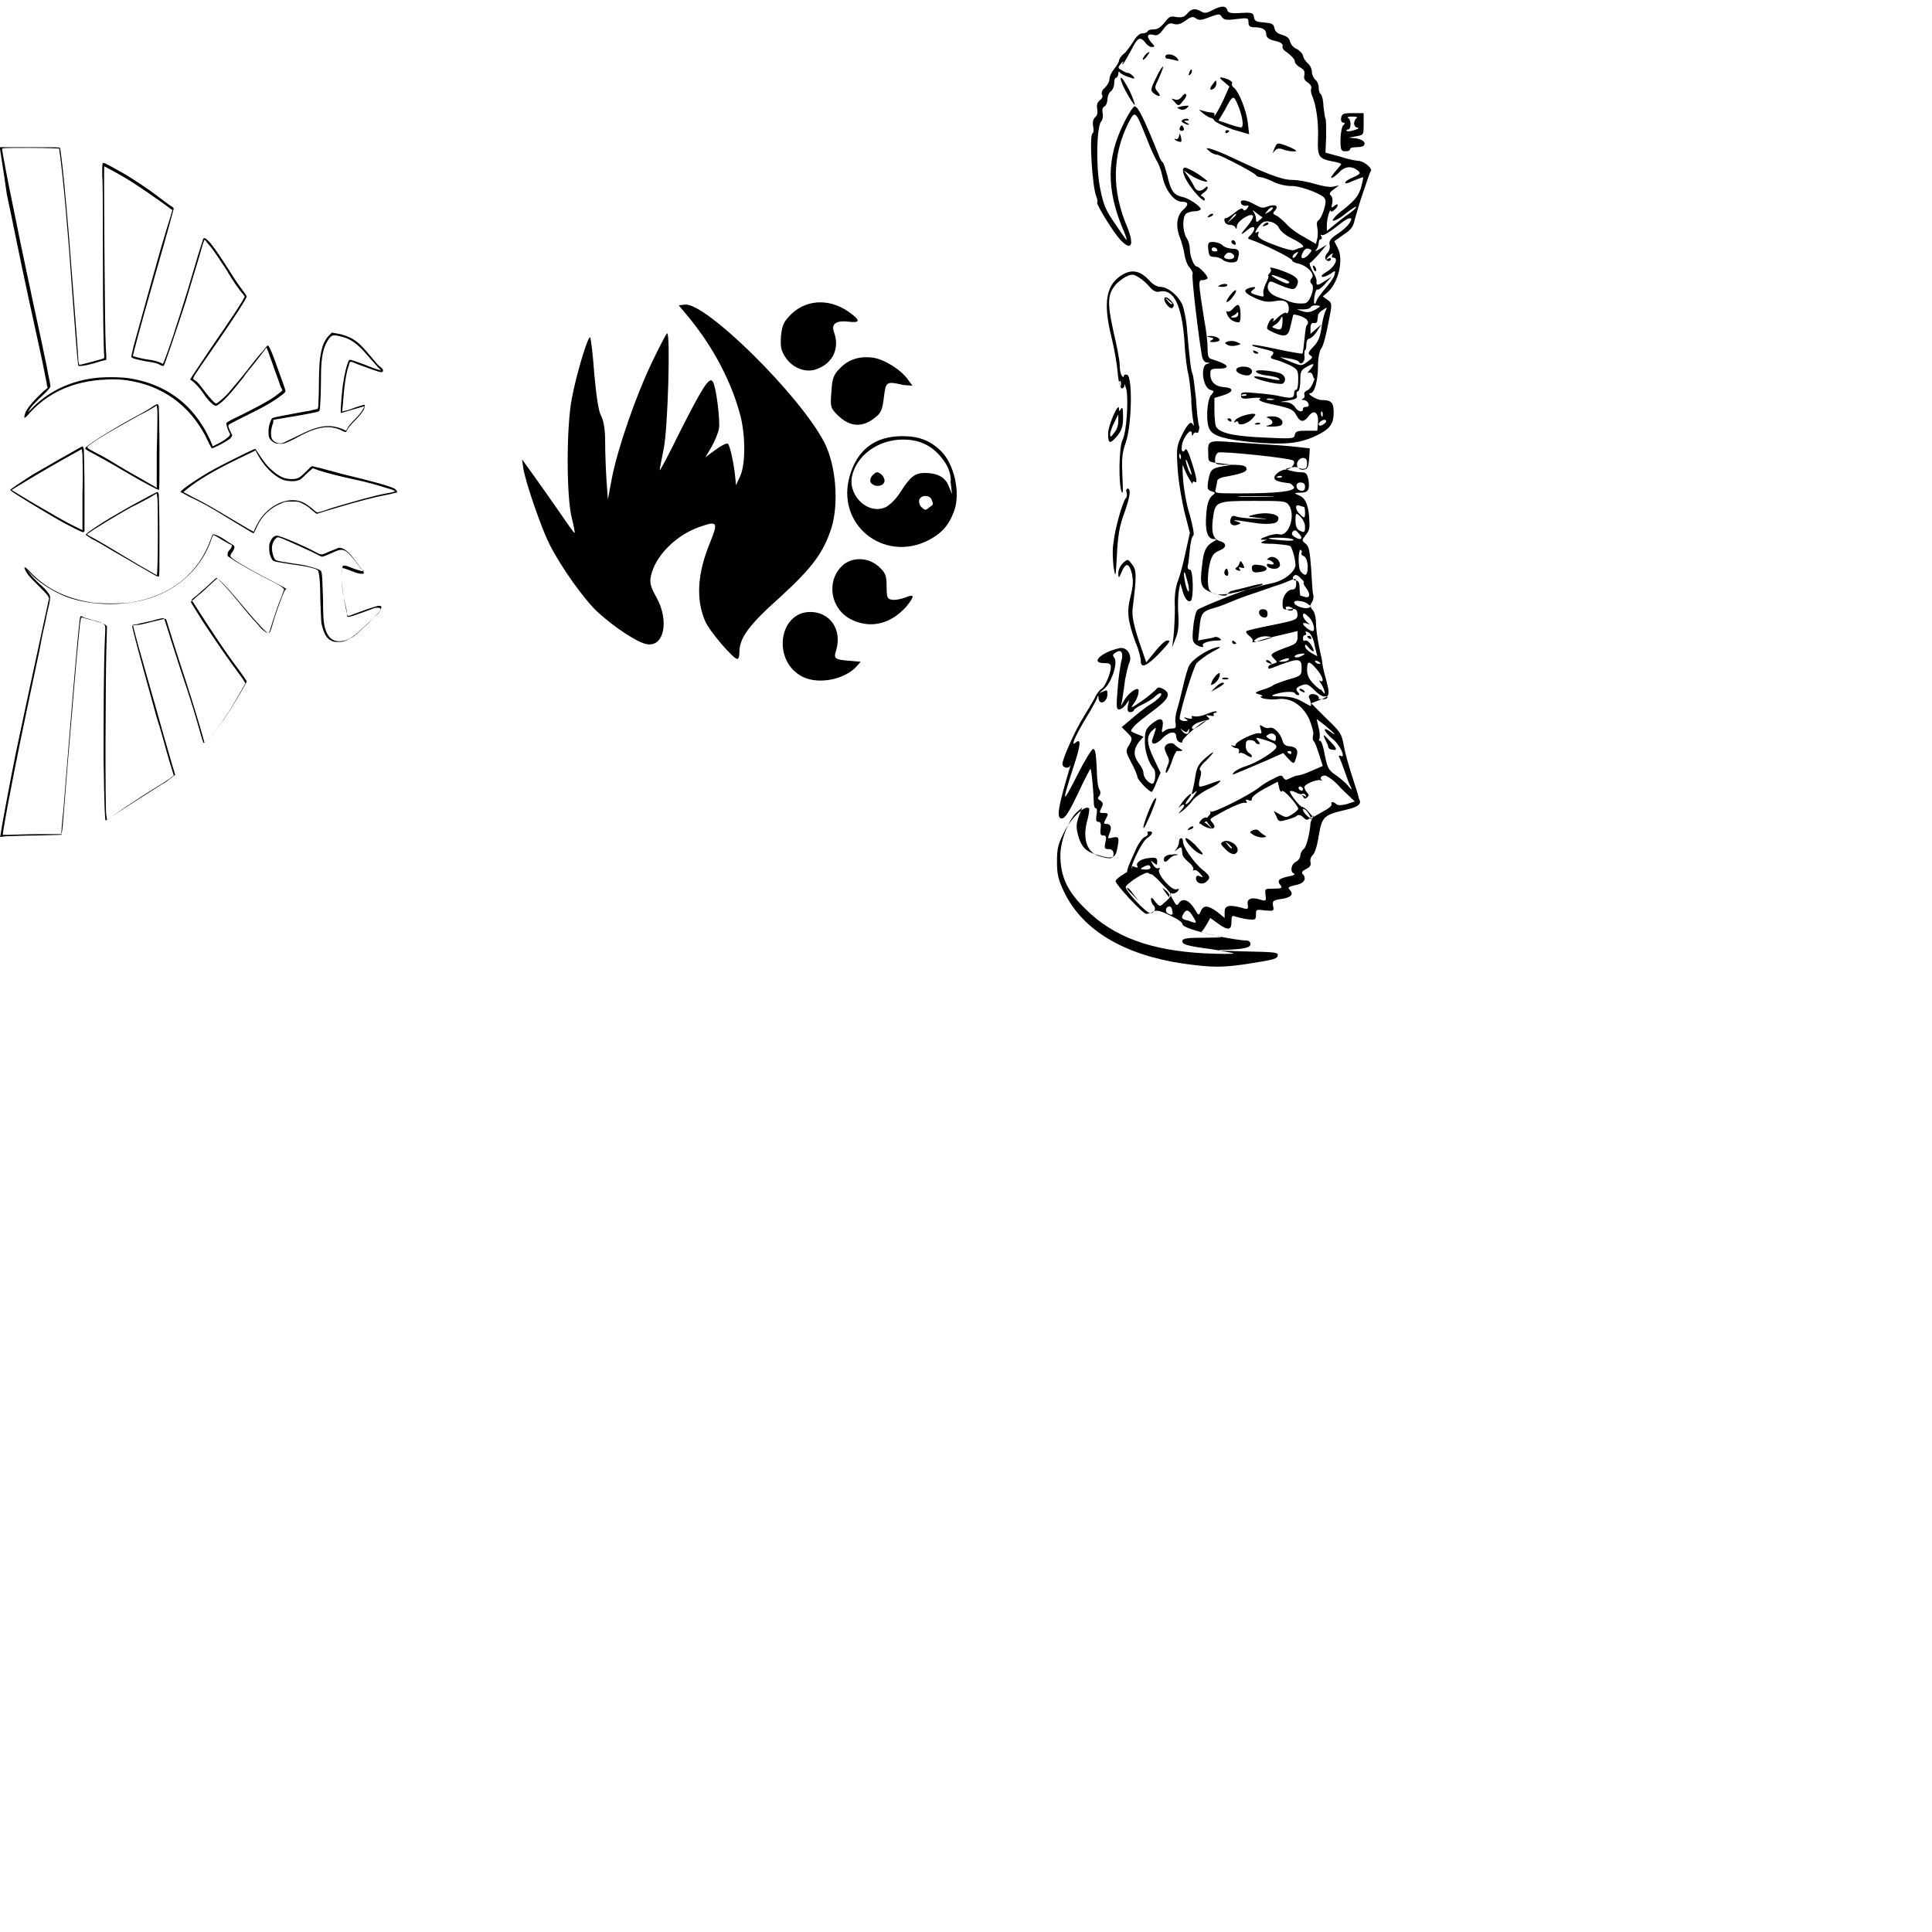 <?xml version="1.0" encoding="utf-8"?>
<!-- Generator: Adobe Illustrator 24.3.0, SVG Export Plug-In . SVG Version: 6.00 Build 0)  -->
<svg version="1.1"
	 id="svg1279" inkscape:version="1.0.1 (3bc2e813f5, 2020-09-07)" sodipodi:docname="stadslabtes1t.svg" xmlns:cc="http://creativecommons.org/ns#" xmlns:dc="http://purl.org/dc/elements/1.1/" xmlns:inkscape="http://www.inkscape.org/namespaces/inkscape" xmlns:rdf="http://www.w3.org/1999/02/22-rdf-syntax-ns#" xmlns:sodipodi="http://sodipodi.sourceforge.net/DTD/sodipodi-0.dtd" xmlns:svg="http://www.w3.org/2000/svg"
	 xmlns="http://www.w3.org/2000/svg" xmlns:xlink="http://www.w3.org/1999/xlink" x="0px" y="0px" viewBox="0 0 283.5 283.5"
	 style="enable-background:new 0 0 283.5 283.5;" xml:space="preserve">
<sodipodi:namedview  bordercolor="#666666" borderopacity="1.0" height="100mm" id="base" inkscape:current-layer="layer4" inkscape:cx="171.13907" inkscape:cy="153.86854" inkscape:document-rotation="0" inkscape:document-units="mm" inkscape:pageopacity="0.0" inkscape:pageshadow="2" inkscape:window-height="1027" inkscape:window-maximized="1" inkscape:window-width="1920" inkscape:window-x="1912" inkscape:window-y="22" inkscape:zoom="1.4" pagecolor="#ffffff" showgrid="false">
	</sodipodi:namedview>
<g id="layer4" inkscape:groupmode="layer" inkscape:label="Layer 2">
	<path id="path1897" d="M58.1,72.3c-0.1,0-0.4,0.1-0.8,0.2c-2.2,0.4-4.5,1-8.2,2.1c-1.4,0.4-2.6,0.8-2.6,0.8c-0.1,0-0.4-0.3-0.8-0.6
		c-0.4-0.4-0.9-0.7-1.3-0.9c-0.6-0.3-0.6-0.3-1.6-0.3c-0.9,0-1,0-1.6,0.3c-1.5,0.6-2.8,1.8-3.5,3.4c-0.2,0.4-0.3,0.7-0.4,0.8
		c0,0.1-0.1,0.2-0.2,0.1c-0.1,0-1.5-0.9-3.2-1.9c-3.4-2.1-4.2-2.5-6.1-3.4c-0.7-0.4-1.3-0.7-1.3-0.7c0-0.3,2.8-2.2,5-3.4
		c0.9-0.5,5.1-2.6,5.6-2.8c0.2-0.1,0.3-0.1,0.4-0.1c0,0,0.2,0.3,0.4,0.6c0.5,0.8,1.2,1.8,1.9,2.4c1.1,1,1.9,1.4,3,1.4
		c0.9,0,1.2-0.2,2.1-1.1c0.5-0.5,0.8-0.8,0.9-0.8c0.1,0,0.7,0.2,1.3,0.3c0.6,0.2,1.9,0.5,2.9,0.8c4.6,1.1,7.1,1.8,7.9,2.2
		C58.3,72,58.4,72.3,58.1,72.3L58.1,72.3z M56.7,71.6c-1.3-0.4-2.6-0.8-4.5-1.2c-2.4-0.5-4.6-1.1-5.5-1.4l-0.8-0.3L45,69.5
		c-0.8,0.8-0.9,0.9-1.3,1c-0.6,0.2-1.6,0.1-2.2-0.1c-1.4-0.6-2.8-2-3.8-3.9l-0.2-0.4l-2.7,1.3c-3.5,1.7-5.8,3.1-7.4,4.4l-0.5,0.4
		l1.5,0.8c1.8,0.9,2.5,1.3,6,3.4c1.5,0.9,2.7,1.6,2.8,1.6c0,0,0.1,0,0.1-0.1c0-0.2,0.5-1.1,0.8-1.6c1.2-1.8,3.1-2.9,4.8-2.9
		c1.1,0,1.8,0.3,3,1.3c0.3,0.3,0.6,0.5,0.7,0.5c0,0,0.9-0.2,1.9-0.6c3.7-1.1,6.1-1.8,8.2-2.2c0.6-0.1,1.1-0.2,1.2-0.3
		C58.1,72.1,57.8,71.9,56.7,71.6L56.7,71.6z M55.8,54.6c-0.4-0.1-1.3-0.4-2.9-1c-0.6-0.2-1.2-0.5-1.3-0.5c-0.3,0-0.3,0-0.4,0.5
		c-0.4,1-0.7,3-0.9,5.9l-0.1,0.9l0.3-0.1c0.2,0,0.9-0.2,1.6-0.5c0.9-0.3,1.3-0.4,1.4-0.4c0.1,0.1,0,0.6-0.3,1
		c-0.1,0.2-0.6,0.8-1.1,1.3c-0.6,0.6-1,1.1-1.1,1.3c-0.1,0.2-0.2,0.4-0.3,0.4c0,0-0.4-0.1-0.7-0.3c-1.8-0.8-3.6-0.5-6.8,1.3
		c-1.2,0.6-1.6,0.8-2.3,0.7c-0.5,0-0.6-0.1-0.9-0.3c-0.5-0.4-0.6-0.6-0.6-1.5c0-0.8,0.3-1.6,0.5-1.9c0.1-0.1,0.5-0.2,2.1-0.5
		c1.1-0.2,2.6-0.5,3.3-0.6l1.3-0.3l0.1-0.3c0-0.2,0.1-1.8,0.1-3.5c0-1.8,0.1-3.5,0.2-3.8c0.2-1.5,0.6-2.5,1.3-3.2l0.4-0.4l0.5,0.1
		c0.8,0.1,1.4,0.3,2.1,0.6c1.2,0.6,1.7,1.1,3.7,3.5c0.3,0.4,0.7,0.8,0.9,0.9c0.2,0.2,0.3,0.3,0.3,0.4C56.2,54.6,56.2,54.6,55.8,54.6
		L55.8,54.6z M54.4,52.7c-1.6-1.9-2.4-2.6-3.6-3.1c-0.6-0.2-1.4-0.4-1.8-0.4c-0.4,0-0.8,0.5-1.2,1.3c-0.5,1.1-0.7,2.5-0.7,5
		c0,1.7-0.1,4.4-0.2,4.7c-0.1,0.2,0.2,0.2-3.8,0.9l-3,0.5L40.1,62c-0.4,1-0.4,1.9-0.2,2.4c0.3,0.5,1,0.8,1.6,0.6
		c0.2-0.1,1.1-0.5,2.1-1c1-0.5,2.1-1,2.5-1.1c1.5-0.5,2.7-0.5,4,0l0.7,0.3l0.2-0.4c0.1-0.2,0.6-0.8,1.1-1.3c0.8-0.8,1.1-1.3,1.3-1.7
		l0.1-0.2L52.1,60c-0.7,0.2-1.4,0.4-1.7,0.5L50,60.6v-0.4c0-0.6,0.2-3.3,0.4-4.2c0.2-1.5,0.7-3.2,0.9-3.2c0.3,0,1.1,0.3,2.2,0.7
		c1.2,0.5,1.8,0.7,2.2,0.8l0.2,0.1l-0.2-0.3C55.5,54,55,53.3,54.4,52.7L54.4,52.7z M55.7,89.7c-0.3,0.5-3,3.1-3.7,3.6
		c-0.2,0.2-0.7,0.4-1,0.6c-0.5,0.2-0.6,0.3-1.3,0.3c-0.6,0-0.8,0-1.1-0.2c-0.7-0.3-1.1-1.1-1.4-2.4c-0.1-0.4-0.1-1.5-0.2-3.7
		c0-1.7-0.1-3.4-0.2-3.6c0-0.2-0.1-0.4-0.1-0.5c0-0.3-1.5-0.7-4-1c-2.4-0.4-2.5-0.4-2.7-0.6c-0.3-0.4-0.5-1-0.5-1.7
		c0-0.6,0-0.7,0.2-1.1c0.2-0.5,0.6-0.8,0.9-0.8c0.5,0,3.8,1.4,5.5,2.3c1.1,0.6,1,0.6,2.3,0c0.5-0.2,1.1-0.4,1.2-0.5
		c0.8-0.1,1.6,0.5,2.7,2.1c0.4,0.5,0.8,1.1,0.9,1.2c0.1,0.2,0.2,0.3,0.2,0.4c-0.1,0.2-0.9,0.1-1.8-0.3c-0.4-0.2-0.9-0.3-1.1-0.4
		c-0.3-0.1-0.3,0-0.3,0.2c-0.2,1.1-0.1,1.9,0.3,4.4c0.2,0.9,0.3,1.7,0.4,2c0.1,0.5,0,0.5,1.3,0c2.2-0.8,3.4-1.2,3.5-1.1
		C56.1,88.9,56,89.2,55.7,89.7L55.7,89.7z M55,89.2c-0.3,0.1-1,0.4-1.6,0.6c-0.6,0.2-1.4,0.5-1.7,0.6c-0.8,0.2-0.8,0.2-0.8-0.5
		c0-0.2-0.2-1.2-0.4-2c-0.4-1.8-0.5-3.5-0.3-4.4l0.1-0.5l0.3,0c0.2,0,0.7,0.2,1.2,0.4c0.5,0.2,1,0.3,1.2,0.4l0.4,0L53,83.5
		c-0.2-0.3-0.6-0.8-0.9-1.2c-1-1.3-1.5-1.7-2.2-1.6c-0.2,0-0.7,0.2-1.1,0.4c-0.4,0.2-1,0.4-1.2,0.5l-0.4,0.1l-1.4-0.7
		c-1.5-0.7-2.8-1.3-4.2-1.9c-0.8-0.3-0.8-0.3-1-0.2c-0.4,0.3-0.7,0.9-0.7,1.6c0,0.4,0.2,1.2,0.4,1.5c0.2,0.3,0.3,0.3,2.8,0.7
		c0.9,0.1,1.9,0.3,2.2,0.4c0.8,0.2,1.7,0.5,1.8,0.7c0.2,0.3,0.2,1.5,0.3,4.1c0,2.8,0.1,3.8,0.4,4.6c0.4,1.1,1,1.6,2,1.6
		c1.1,0,1.9-0.5,3.4-1.9c0.5-0.5,1.3-1.2,1.7-1.6c0.7-0.6,1.1-1.2,0.9-1.3C55.6,89.1,55.3,89.2,55,89.2L55,89.2z M41.5,87.3
		c-0.6,1.5-1.1,2.9-1.5,4.3c-0.3,1.1-0.4,1.3-0.6,1.3c-0.3,0-0.9-0.4-1.6-1.3c-1.3-1.4-1.6-1.8-2.9-3.4c-1.2-1.5-3-3.4-3.1-3.4
		c-0.1,0-0.2,0.1-1.7,1.5c-0.5,0.4-1.1,1-1.4,1.2l-0.6,0.5l0.2,0.3c2.2,3.5,4.7,7.3,6.9,10.2c0.5,0.7,1,1.4,1,1.5
		c0,0.2-2.2,3.9-3.3,5.5c-1.1,1.6-2.8,3.6-3,3.5c-0.1,0-0.1-0.2-0.2-0.4c-1.1-3.8-1.5-5.3-3.1-10c-1-3.1-2-6.2-2.3-7.2
		c-0.1-0.3-0.2-0.6-0.3-0.7c-0.1,0-0.8,0.1-1.7,0.4c-0.9,0.2-1.9,0.4-2.2,0.5c-0.3,0-0.6,0.1-0.6,0.1c0,0.1,0.7,2.8,1.4,5.2
		c0.6,2.2,1.1,3.8,3,10.6c1,3.4,1.3,4.6,1.6,5.5l0.2,0.7l-0.5,0.4c-0.3,0.2-0.8,0.7-1.3,0.9c-1.9,1.2-6.8,4.3-7.9,5.1
		c-0.2,0.2-0.5,0.3-0.5,0.3c-0.1-0.1-0.2-1.8-0.3-9c0-6,0-13.4,0.2-17.8c0.1-2,0.1-1.9-0.5-2.2c-0.3-0.1-2.5-0.7-2.9-0.8
		c-0.1,0-0.2,0.1-0.4,2.3c-0.5,5-0.8,9.1-1.7,19.6c-0.4,4.9-0.7,9.2-0.8,9.5l-0.1,0.5l-3.5,0.1c-1.9,0-3.9,0.1-4.3,0.1
		c-0.4,0-0.9,0.1-1,0.1l-0.2,0l0.1-0.4c0.1-0.9,1.3-7.3,2.2-11.8c0.9-4.3,1.8-8.5,4.2-19.6l0.7-3.2l-0.2-0.4
		c-0.1-0.2-0.8-0.9-1.5-1.6c-0.9-0.9-1.4-1.4-1.6-1.8c-0.6-1-0.3-1,0.6,0c2.3,2.4,5.2,3.8,8.9,4.4c1.3,0.2,4.5,0.2,5.8,0
		c5.8-0.9,9.9-4.2,11.7-9.2c0.2-0.6,0.3-0.8,0.4-0.8c0.2,0,0.8,0.2,1.7,0.8c0.4,0.3,0.9,0.6,1.1,0.7c0.4,0.2,0.4,0.5,0,1.1
		c-0.2,0.2-0.3,0.5-0.3,0.6c0,0.3,2.3,1.7,6,3.6c1.7,0.9,2.3,1.2,2.3,1.3C41.9,86.3,41.7,86.8,41.5,87.3L41.5,87.3z M39.5,85.1
		c-2.7-1.4-4.1-2.2-5.2-2.9l-0.9-0.6l0-0.3c0-0.2,0.1-0.4,0.2-0.5c0.3-0.3,0.5-0.7,0.4-0.8c0-0.1-0.1-0.1-0.2-0.1
		c0,0-0.4-0.2-0.9-0.5c-0.8-0.5-1.5-0.9-1.6-0.9c0,0-0.2,0.3-0.3,0.7c-1.3,3.8-4.3,6.8-8.2,8.3c-3.9,1.5-9.1,1.5-13,0.1
		c-1.8-0.7-3.6-1.8-4.9-3L4,83.7l0.4,0.5c0.2,0.3,0.8,0.9,1.3,1.4C6.2,86,6.8,86.6,7,86.9c0.4,0.5,0.4,0.7,0.3,1.3
		c0,0.2-0.4,1.7-0.7,3.3c-0.4,1.6-0.7,3.4-0.8,3.9c-2.5,11.7-3.4,16.1-4.5,21.9c-0.7,3.7-0.9,5.1-0.9,5.2c0,0,0.5,0,1,0
		s2.5-0.1,4.3-0.1l3.3,0l0-0.2c0-0.1,0.1-1.6,0.3-3.3c1.2-14.9,2-24.6,2.4-28c0.1-0.6,0.1-0.6,0.6-0.3c0.2,0.1,0.8,0.2,1.3,0.4
		c1,0.2,1.6,0.5,1.9,0.7l0.2,0.2l-0.1,3.7c-0.1,4.1-0.2,22.8,0,24l0.1,0.7l2.6-1.8c1.5-1,3.5-2.3,4.5-2.9s2.1-1.3,2.3-1.5l0.4-0.3
		l-0.7-2.3c-0.4-1.3-1.1-4.1-1.8-6.2c-2.2-7.9-3.7-13.4-3.6-13.5c0,0,0.4-0.1,0.8-0.1c0.4,0,1.4-0.3,2.3-0.5
		c0.9-0.2,1.6-0.4,1.7-0.4c0.2,0,0.2,0.1,0.5,1.1c0.5,1.6,1.3,4.2,2.4,7.5c1.3,4,2.4,7.7,2.8,9.2l0.1,0.4l0.6-0.6
		c0.7-0.7,1.7-2,2.6-3.4c0.7-1,2.7-4.5,2.8-4.7c0-0.1-0.3-0.6-0.9-1.4c-1.7-2.3-3.5-4.9-5.4-7.8c-1.3-2.1-1.7-2.7-1.7-2.8
		c0,0,0.4-0.3,0.8-0.7c0.4-0.3,1.1-0.9,1.5-1.3c1.3-1.2,1.5-1.4,1.6-1.4c0.2,0,1.9,1.8,2.8,2.9c1.6,1.9,2,2.4,3,3.5
		c1,1.1,1.5,1.6,1.7,1.6c0.1,0,0.2-0.3,0.3-0.7c0.4-1.3,1.1-3.5,1.6-4.6c0.2-0.6,0.4-1.1,0.4-1.1C41.6,86.2,40.7,85.7,39.5,85.1z
		 M41.3,58c-1,0.8-2.5,1.7-5.6,3.2c-2,1-2.2,1.1-2.2,1.3c0,0.2,0.3,0.8,0.5,1.2c0.1,0.2,0.1,0.2-0.1,0.5c-0.1,0.2-0.5,0.4-0.8,0.6
		c-0.6,0.4-1.9,1-2,1c0,0-0.3-0.4-0.5-0.9c-2.2-4.8-6-7.9-10.9-8.9c-1.4-0.3-2.7-0.4-4.2-0.3c-4.7,0.2-8.6,1.9-11.5,5.3
		c-0.4,0.4-0.5,0.4-0.4,0c0.1-0.8,1-1.9,2.8-3.6l0.6-0.5l-0.1-0.3c0-0.2-0.2-1.1-0.4-2.1c-0.4-2.1-0.5-2.4-2.3-10.7
		c-1.5-6.9-2.5-12.1-3.2-15.3C0.5,24.9,0,22,0,21.8v-0.2h4.4c3.5,0,4.4,0,4.4,0.1c0.1,0.2,0.6,4.6,0.8,7.1c0.3,3.1,0.7,7.9,1.1,13.3
		c0.4,5.3,0.8,10.2,0.8,10.9l0.1,0.5l0.3,0c0.4-0.1,3.1-0.8,3.3-0.9c0.1-0.1,0.1-0.1,0.1-0.3c-0.1-0.9-0.2-5.9-0.2-14.8
		c0-5.5,0-10.8-0.1-11.7C15,24,15,23.9,15.2,23.9c0.2,0,1.8,0.9,3.2,1.7c1.3,0.8,3.2,2,5,3.4c0.8,0.6,1.6,1.2,1.8,1.3
		c0.2,0.1,0.3,0.3,0.3,0.3c0,0-0.6,2.3-1.4,5.1c-0.8,2.8-1.7,5.9-2,7c-1.5,5.2-2.6,9.4-2.6,9.5c0,0.1,0.8,0.3,1.8,0.5
		c1.4,0.2,1.7,0.3,2.2,0.5c0.2,0.1,0.4,0.2,0.4,0.2c0.1-0.1,0.9-2.3,1.5-4.1c0.8-2.5,1.9-5.8,3.2-10.3c0.6-2.1,1.2-3.8,1.2-3.9
		c0.1-0.3,0.4-0.2,1.1,0.6c0.8,1,1.4,1.9,3,4.4c0.6,1,1.4,2.1,1.7,2.5c0.3,0.4,0.6,0.8,0.6,0.9c0,0.3-1.9,3.2-4.1,6.4
		c-2,2.9-3.7,5.3-3.7,5.5c-0.1,0.2-0.1,0.2,0.2,0.4c0.5,0.3,0.8,0.8,1.5,1.7c0.7,0.9,1.4,1.7,1.6,1.7c0.2,0,1-0.7,1.6-1.3
		c0.3-0.3,1-1.2,1.7-2c0.7-0.8,1.6-2,2-2.5c0.4-0.5,1.1-1.4,1.5-1.8c0.4-0.5,0.7-0.9,0.8-0.9c0.2,0,0.7,1.2,1.5,3.5
		c0.4,1.1,0.8,2.2,0.9,2.5c0.1,0.3,0.2,0.6,0.2,0.7S41.6,57.8,41.3,58L41.3,58z M41.2,56.8c-0.1-0.3-0.5-1.5-0.9-2.5
		c-0.3-1-0.8-2.2-0.9-2.6L39.1,51l-0.6,0.8c-0.4,0.5-1,1.3-1.4,1.8c-0.4,0.5-1.1,1.3-1.4,1.8c-1.9,2.4-2.9,3.5-3.7,4
		c-0.3,0.2-0.3,0.2-0.5,0.1c-0.4-0.2-1.1-0.9-1.6-1.7c-0.6-0.9-1.3-1.6-1.7-1.9c-0.1-0.1-0.3-0.2-0.3-0.2c0-0.1,1.1-1.7,3.1-4.7
		c2.7-3.9,4.9-7.2,4.9-7.5c0,0-0.1-0.2-0.3-0.4c-0.5-0.6-1.4-1.8-2.3-3.4c-1.2-1.8-1.9-2.9-2.4-3.5c-0.2-0.2-0.5-0.6-0.6-0.7
		c-0.1-0.2-0.2-0.3-0.3-0.3c0,0-0.1,0.2-0.2,0.5c-0.5,1.8-2.2,7.3-2.5,8.4c-1.3,4-3.1,9.4-3.3,9.6c0,0-0.2,0-0.4-0.1
		c-0.5-0.3-0.9-0.4-2.3-0.6c-1.4-0.3-1.9-0.4-2-0.6c-0.1-0.1,0.1-0.6,0.3-1.6c1-3.6,4-14.5,4.5-16c0.1-0.4,0.4-1.4,0.7-2.3l0.5-1.7
		l-0.2-0.1c-1-0.8-5.3-3.8-6.9-4.7c-1-0.6-2.9-1.6-2.9-1.6c-0.1,0.1,0.1,24.8,0.2,25.9c0,0.7,0.1,1.6,0.1,1.9l0,0.6l-0.8,0.2
		c-1.5,0.5-2.6,0.7-2.9,0.7l-0.4,0L11.4,53c-0.1-0.9-0.6-7.3-0.8-10.1C10,34.2,9.3,26.4,8.8,22.7c-0.1-0.5-0.1-0.9-0.1-0.9
		c0,0-1.9-0.1-4.2-0.1c-4.1,0-4.2,0-4.2,0.2c0,0.2,1,5.5,1.6,8.3c0.7,3.5,1.5,7.4,3,14.4c1.7,7.7,2.5,11.8,2.5,12.1
		c0,0.1-0.2,0.4-0.7,0.9c-1.7,1.6-2.2,2.1-2.6,2.9C3.9,60.7,4,60.6,4.6,60c2.3-2.4,5.4-4,9.1-4.5c1.3-0.2,3.9-0.2,5.2,0
		c4.6,0.7,8.3,3,10.7,6.8c0.5,0.7,1.3,2.3,1.5,2.9c0.1,0.2,0.1,0.3,0.1,0.3c0,0,0.4-0.2,0.8-0.4c0.8-0.4,1.5-0.9,1.7-1.2
		c0.1-0.2,0.1-0.2-0.1-0.5c-0.2-0.4-0.4-1.1-0.4-1.3c0-0.1,0.9-0.6,2-1.1c2.4-1.2,4.1-2.1,5.1-2.8c0.5-0.4,1.1-0.8,1.1-0.9
		C41.5,57.4,41.4,57.1,41.2,56.8L41.2,56.8z M23.3,84.6c-0.2,0.1-0.9-0.4-6.8-3.8c-1.2-0.7-2.5-1.5-3-1.7c-0.5-0.3-0.9-0.6-0.9-0.6
		c0-0.1,0-0.2,1.5-1.2c1.5-1,2.9-1.8,5-3c3.1-1.7,3.9-2.1,4-2.1c0.1,0,0.1,0.1,0.2,0.3c0,0.2,0.1,3,0.1,6.2
		C23.4,84,23.4,84.6,23.3,84.6L23.3,84.6z M23.1,73.1L23,72.4L22,73c-0.6,0.3-1.8,1-2.7,1.4c-2.5,1.4-5.3,3.1-6.4,3.9
		c-0.2,0.1-0.2,0.1,0.3,0.4c0.5,0.2,3.7,2.1,5.5,3.2c1.8,1.1,4.3,2.5,4.3,2.5C23.2,84.3,23.2,74.1,23.1,73.1L23.1,73.1z M23.3,71.9
		c-0.1,0-1.9-0.9-4.8-2.6c-2-1.2-4.7-2.7-5.5-3.1c-0.3-0.2-0.5-0.3-0.5-0.4c0-0.3,3.1-2.3,6.9-4.4c1.1-0.6,2.4-1.3,2.8-1.6
		c0.4-0.3,0.8-0.5,0.9-0.5c0.1,0,0.1,0.1,0.2,0.3c0,0.2,0.1,3,0.1,6.3C23.4,71,23.4,71.8,23.3,71.9z M23.1,60.3L23,59.5l-0.3,0.2
		c-0.2,0.1-1.1,0.7-2.2,1.2c-4.3,2.4-5.7,3.2-7.1,4.2c-0.8,0.6-0.9,0.5,0.6,1.3c1.2,0.6,1.7,0.9,4.5,2.6c2.3,1.3,3.7,2.1,4.2,2.4
		l0.3,0.2l0-5.3C23.1,63.4,23.1,60.7,23.1,60.3L23.1,60.3z M12.2,78.1c-0.2,0-1.8-0.8-3.6-1.8c-1.9-1.1-7.1-4.2-7.1-4.4
		c0-0.1,1.2-0.9,3.2-2.2c1.7-1,7.3-4.2,7.4-4.2c0.1,0,0.1,0.2,0.2,0.4c0,0.2,0.1,3,0.1,6.2l0,5.9L12.2,78.1z M12.1,66.7l-0.1-0.8
		l-2.7,1.5c-3,1.7-5.5,3.2-6.8,4l-0.8,0.5l2.8,1.7c3.1,1.8,5.1,3,6.6,3.7l1,0.5l0-5.2C12.2,69.8,12.1,67.1,12.1,66.7L12.1,66.7z"/>
	<path id="path1925" d="M200,28.3c-0.5,1.4-1,3.2-1.2,3.9c-0.2,1-0.5,1.5-1.6,2.2l-1.4,1l0.5,1c0.9,1.7,0.1,5.1-1.5,6.5l-0.7,0.6
		l0.7,0.5c0.7,0.5,0.7,0.6,0.1,3.5c-0.3,1.6-0.7,3.2-1,3.6c-0.3,0.4-0.5,1.5-0.5,2.6c0,2.1-0.5,4-1.1,4c-0.7,0,0.9,1,1.6,1
		c1.4,0,1.8,0.3,1.8,1.8c0,1.8-0.6,2.5-2.7,3.5c-2.4,1.1-4.6,1.3-9.1,0.9c-4.1-0.4-5.9-0.9-6.4-1.9c-0.6-1-0.4-4.3,0.2-5
		c0.5-0.6,0.5-0.6-0.1-0.8c-1.1-0.3-1.5-3.5-0.5-3.8c0.5-0.1,0.5-0.2,0-0.2c-0.3,0-0.6-0.4-0.7-0.8c-0.5-2.7-1.6-12-1.4-12.2
		c0.1-0.1-0.1-0.5-0.4-0.9c-0.4-0.4-0.7-1.3-0.8-2c-0.1-0.7-0.4-1.7-0.6-2.3c-0.7-1.6-0.6-3.3,0.4-4.2c0.9-0.8,0.8-1.2-0.2-1.2
		c-1.1,0-2.4-1.7-2.8-3.6c-0.2-1-0.6-2-0.8-2.3c-0.2-0.3-0.9-1.7-1.5-3.3c-1.7-4.2-1.7-4.3-2.7-2.4c-2.4,4.8-2.5,9.9-0.2,15.3
		c1.1,2.7,0.6,3.6-1,1.9c-1.1-1.2-3.6-5.3-3.4-5.5c0.1-0.1,0-0.5-0.1-0.8c-0.6-1.2-1.1-8.9-0.6-9.3c0.2-0.1,0.2-0.6,0.1-1.1
		c-0.1-0.6,0-1,0.3-1.3c0.3-0.2,0.4-0.7,0.3-1.2c-0.1-0.6,0-1,0.4-1.3c0.3-0.2,0.5-0.6,0.3-0.8c-0.1-0.2,0-0.7,0.4-1
		c0.4-0.4,0.7-0.9,0.7-1.3c0-0.4,0.3-1,0.7-1.5c0.4-0.5,0.7-1,0.7-1.2c0-0.2,0.3-0.7,0.7-1c0.4-0.3,1-1.2,1.4-1.8
		c0.4-0.7,0.9-1.2,1.3-1.2c0.3,0,0.7-0.1,0.8-0.3c0.1-0.2,0.5-0.3,1-0.3c0.5,0,1-0.4,1.5-1c0.6-0.8,0.8-1,1.7-0.8
		c0.8,0.1,1.2,0,1.6-0.5c0.7-0.8,1.2-0.8,2.1-0.3c0.5,0.3,0.8,0.2,1.6-0.2c1.3-0.7,2-0.7,2.2,0c0.1,0.4,0.6,0.5,2,0.4
		c1.7-0.1,1.8,0,1.9,0.6c0.1,0.6,0.3,0.7,1.5,0.8c1.1,0.1,1.4,0.2,1.5,0.8c0.1,0.5,0.4,0.8,1.1,1c0.7,0.2,1.1,0.5,1.2,1
		c0.1,0.4,0.5,0.9,1,1.1c0.4,0.2,0.9,0.7,0.9,1c0.1,0.4,0.4,0.8,0.7,1.1c0.3,0.2,0.6,0.8,0.6,1.2s0.2,0.9,0.5,1.2
		c0.3,0.2,0.5,0.7,0.5,1.1c0,0.4,0.1,0.9,0.3,1c0.2,0.2,0.4,1,0.4,1.8c0.1,0.8,0.2,1.6,0.3,1.8c0.1,0.2,0.1,1.3,0.1,2.6l-0.1,2.4
		l2.2,0.6c1.2,0.4,2.4,0.6,2.6,0.6c0.7,0,1.9,0.9,1.9,1.4C200.9,25.5,200.5,26.9,200,28.3L200,28.3z M198.4,26.6
		c-0.6,0.3-1,0.4-1,0.2c0-0.2,0.5-0.5,1.2-0.8c1.1-0.5,1.1-0.6,0.6-1c-0.9-0.7-1.9-0.6-2.7,0.3c-0.4,0.4-0.9,0.8-1.1,0.8
		c-0.2,0,0.1-0.4,0.5-0.9s0.9-1,0.9-1.1c0-0.1-0.5-0.3-1.2-0.4c-2.1-0.4-2.3-0.7-2.2-3.4c0.1-2.5-0.3-4.9-0.8-6.1
		c-0.2-0.4-0.3-0.9-0.2-1.2c0.1-0.3-0.1-0.6-0.5-0.9c-0.5-0.3-0.6-0.6-0.5-1.1c0.1-0.6-0.1-0.8-0.6-1.1c-0.4-0.2-0.8-0.6-0.8-0.9
		c0-0.3-0.5-0.8-1-1.2c-0.6-0.4-0.9-0.7-0.8-1c0.1-0.3-0.2-0.6-1.1-0.8c-0.9-0.2-1.3-0.5-1.3-1c0-0.7-0.6-1-1.8-1
		c-0.6,0-0.8-0.2-0.8-0.7c0-0.7-0.1-0.7-1.8-0.5c-1.5,0.2-1.8,0.1-2.1-0.3c-0.3-0.5-0.4-0.5-1.8,0c-1.2,0.5-1.6,0.5-2,0.2
		c-0.4-0.3-0.7-0.3-1.5,0.3c-0.7,0.5-1.2,0.7-1.8,0.5c-0.6-0.2-0.9,0-1.5,0.8c-0.6,0.8-0.9,1-1.5,0.8c-0.9-0.2-1,0.3-0.2,1.2
		c0.5,0.5,0.5,0.6,0,0.6c-0.3,0-0.7-0.3-0.9-0.6c-0.7-0.9-1.1-0.8-1.7,0.3c-0.9,1.7-1.4,2.5-1.6,2.8c-0.1,0.1-0.2,0,0-0.2
		c0.1-0.3,0-0.2-0.3,0.1c-0.5,0.6-0.5,0.7,0.1,1c0.3,0.2,0.7,0.4,0.9,0.4c0.2,0,0.5,0.2,0.8,0.5c0.3,0.4,0.2,0.4-0.7,0.1
		c-0.6-0.2-1.2-0.5-1.3-0.7c-0.1-0.2-0.2-0.1-0.2,0.2c0,0.3-0.2,0.6-0.3,0.6c-0.2,0-0.3,0.3-0.3,0.8c0,0.4-0.2,1-0.5,1.2
		c-0.3,0.2-0.5,0.8-0.5,1.2c0,0.4-0.2,0.9-0.4,1c-0.3,0.1-0.4,0.5-0.3,1c0.1,0.4,0,1-0.2,1.2c-0.7,0.8-0.8,6.5-0.2,9.7
		c0.5,2.5,0.8,3.3,2.2,5.3c0.9,1.3,1.6,2.4,1.7,2.4c0.1,0-0.2-0.9-0.7-2c-2.2-5.5-2.2-10,0.2-14.9c0.7-1.5,1.5-2.7,1.7-2.7
		c0.5,0,1.5,2.1,3.5,7.1c0.2,0.6,0.5,1.1,0.6,1.1c0.1,0,0.4,0.9,0.7,2c0.5,2.2,0.9,2.8,2.2,3.1c1,0.2,2.7,1.4,2.7,1.8
		c0,0.1-0.4,0.3-0.9,0.3s-1.1,0.2-1.3,0.4c-0.5,0.5-0.5,2.5,0.1,3.5c0.3,0.4,0.5,1.2,0.5,1.7c0,1,0.6,2.5,1,2.5
		c0.3,0,1.6,1.3,1.6,1.7c0,0.1-0.3,0.3-0.7,0.3c-0.7,0-0.7,0.1,0.2,5.8c0.3,1.5,0.5,3.4,0.5,4.2c0,1.1,0.1,1.5,0.6,1.6
		c2.6,0.8,2.9,1.4,0.9,1.4c-1,0-1.1,0.1-1.1,0.8c0,1.1,0.7,1.8,1.9,1.9c1.6,0.1,1.6,0.7,0,1.2l-1.3,0.4v1.8c0,1,0.1,2,0.2,2.3
		c0.4,1,2.4,1.5,7,1.7c4.2,0.2,4.5,0.2,4.6-0.4c0.1-0.5,0.4-0.6,1.7-0.6h1.6l0.1-1.2c0.1-1.5-0.6-2-1.4-0.9
		c-0.7,0.9-1.2,0.9-1.8-0.2c-0.4-0.8-0.9-1-3.2-1.5c-2-0.4-2.5-0.7-2.1-0.9c0.3-0.1-0.2-0.2-1.1-0.1c-1.5,0.2-1.7,0.1-1.7-0.4
		c0-0.5,0.3-0.5,2.4-0.3c1.3,0.1,2.9,0.3,3.6,0.5c1.4,0.3,1.8,0.2,1.8-0.5c0-0.3,0.1-0.5,0.3-0.5c0.2,0,0.3-0.7,0.3-1.5
		c0-1.4-0.1-1.5-1.2-2.1c-0.7-0.3-1.6-0.7-2.1-0.8c-0.8-0.2-0.9-0.3-0.5-0.7c0.3-0.4,0.2-0.5-0.5-0.7c-2-0.5-2.9-0.7-2.3-0.8
		c0.3,0,2,0.3,3.8,0.7c1.8,0.4,3.3,0.6,3.4,0.6c0.1-0.1,0.2-1,0.3-2c0.1-1,0.2-1.9,0.3-2.1c0.5-0.5,0.2-1-0.8-1.4
		c-0.6-0.2-1.1-0.3-1.1-0.2c-0.1,0.1-0.2,0.8-0.4,1.5c-0.3,1.6-0.7,1.9-2.5,1.1c-1.1-0.5-1.1-0.5-0.8-1.3c0.2-0.5,0.5-0.8,0.7-0.8
		c0.1,0,0.2,0.2,0,0.4c-0.1,0.2,0.2,0,0.7-0.5c0.5-0.5,1.1-0.8,1.2-0.7c0.4,0.4,0.6-0.9,0.2-1.4c-0.3-0.4-0.8-0.5-1.9-0.3
		c-1.1,0.2-1.8,0-2.9-0.5c-1.5-0.7-1.7-1.1-0.9-1.4c0.9-0.3,1.3-0.2,0.7,0.2c-0.5,0.4-0.5,0.5,0.5,0.8c1,0.3,1.1,0.3,1-0.2
		c-0.1-0.3,0.1-1,0.4-1.6c0.3-0.6,0.4-1,0.3-1c-0.1,0,0-0.2,0.2-0.4c0.2-0.2,0.3-0.5,0.1-0.7c-0.4-0.4,1.6,0.2,2.9,0.8
		c1.2,0.6,1.4,1,0.9,1.9c-0.3,0.5-0.8,0.4-2.7-0.4c-1.1-0.5-1.2-0.5-1.4,0c-0.3,0.8,0.3,1.5,1.4,1.9c0.5,0.2,1.2,0.4,1.6,0.6
		c0.7,0.3,1.6,0.4,2.4,0.3c0.7-0.1,1.5-2.3,1-2.8c-0.3-0.3-0.3-0.6,0-0.9c0.5-0.6-0.7-1.8-1.9-2.1c-0.5-0.1-1-0.3-1-0.5
		c0-0.3-4.2-2.4-6-3c-0.6-0.2-0.6-0.2,0-0.8c0.8-0.9,0.5-1.5-0.5-0.7c-1.2,1-1.2,0.8,0-0.6c0.6-0.7,0.9-1.4,0.7-1.5
		c-0.5-0.3-2.3,0.9-2.3,1.6c0,0.4-0.1,0.5-0.2,0.2c-0.1-0.2-0.4-0.4-0.8-0.4s-0.7-0.2-0.8-0.5c-0.1-0.3,0-0.5,0.2-0.5
		c0.2,0,0.8-0.4,1.3-0.8c0.7-0.6,1.1-0.7,1.2-0.5c0.2,0.3,0.3,0.2,0.6-0.1c0.3-0.4,0.3-0.5-0.2-0.4c-0.3,0-0.6-0.1-0.7-0.4
		c-0.2-0.6,0.8-0.5,2,0.2c0.9,0.5,1.2,0.6,1.9,0.3c1.1-0.4,1.7-0.1,1.1,0.6c-0.4,0.4-0.3,0.5,0.1,0.7c0.3,0.1,0.9,0.6,1.5,1.2
		c0.5,0.6,1.7,1.5,2.7,2l1.7,1l0.2-0.8c0.1-0.4,0.1-1.2,0-1.6c-0.1-0.6-0.1-0.9,0.2-1.1c0.2-0.1,0.6-0.9,0.8-1.6
		c0.3-1.1,0.3-1.4-0.1-1.8c-0.9-0.7-3.7-1.7-4.8-1.6c-0.6,0-1.7-0.2-2.5-0.6c-0.8-0.4-1.7-0.7-1.9-0.7s-0.6-0.1-0.7-0.3
		c-0.3-0.4-5.1-2.9-5.7-3c-0.3,0-0.8-0.2-1.1-0.5c-1.1-0.8,0.1-0.5,2.6,0.6c5.5,2.6,7.9,3.6,9.5,3.6c0.9,0,2.4,0.3,3.4,0.6
		c1,0.3,2.1,0.5,2.6,0.4l0.9-0.2l-0.8,0.6c-0.6,0.4-0.7,0.7-0.4,0.9c0.2,0.2,0.3,0.6,0.2,1.1c-0.2,0.7-0.1,0.8,0.3,0.4
		c0.3-0.2,0.5-0.3,0.5-0.1c0,0.4-1,1.2-1,0.9c-0.1-0.6-0.6,1.1-0.6,2l0,0.9l1.1-0.9c0.6-0.5,1.5-1.2,2.1-1.6c0.6-0.4,1.1-0.9,1.1-1
		c0-0.2-0.7,0.3-1.5,0.9c-0.8,0.7-1.6,1.1-1.9,1.1c-0.2-0.1,0.5-0.9,1.6-1.7c1.6-1.3,2.1-1.9,2.5-3.1c0.2-0.8,0.4-1.5,0.3-1.6
		C199.4,26.2,198.9,26.4,198.4,26.6L198.4,26.6z M189.6,22.2c-0.3,0-0.9-0.1-1.4-0.3c-0.6-0.2-0.9-0.1-1.2,0.3
		c-0.3,0.4-0.3,0.4,0-0.4c0.4-0.9,0.4-0.9,1.8-0.4C190.3,22,190.6,22.3,189.6,22.2L189.6,22.2z M188.2,56.3
		c-0.4,0.2-3.6-0.5-4.1-0.9c-0.3-0.3,0.6-0.2,2.9,0.3c0.6,0.1,0.9,0.1,0.7-0.1c-0.1-0.2-0.9-0.4-1.8-0.5c-0.9-0.1-1.6-0.4-1.6-0.6
		c0-0.4,3.2,0,3.8,0.4C188.7,55.3,188.7,56,188.2,56.3L188.2,56.3z M188,62.4c-0.1,0.1-0.7,0.2-1.4,0.2c-0.9,0-1-0.1-0.4-0.2
		c0.8-0.2,0.6-0.8-0.2-1.1c-0.3-0.1,0-0.2,0.5-0.2C187.7,61,188.6,61.8,188,62.4L188,62.4z M184.5,62.3c-0.4,0-0.5-0.1-0.2-0.2
		c0.2-0.1,0.5-0.1,0.6,0C185,62.2,184.8,62.3,184.5,62.3L184.5,62.3z M184.4,51.9c-0.2,0-0.4-0.1-0.5-0.3c-0.1-0.2,0-0.2,0.3-0.1
		C184.7,51.7,184.8,51.9,184.4,51.9L184.4,51.9z M183.6,61.6c-0.8,0.7-1.9,0.9-1.9,0.4c0-0.2-0.2-0.2-0.4-0.1
		c-0.3,0.2-0.3,0.1,0-0.3c0.4-0.5,2.6-1.1,2.9-0.8C184.3,60.8,184,61.2,183.6,61.6L183.6,61.6z M183.4,55c-0.5,0.3-2-0.2-2-0.7
		c0-0.3,0.4-0.5,1.1-0.5C183.6,53.8,184.1,54.5,183.4,55L183.4,55z M180.9,19c-1.4-0.5-2.6-1.1-2.7-1.3c-0.1-0.2-0.3-0.4-0.5-0.4
		c-0.2,0-0.7-0.3-1.2-0.7c-0.6-0.5-0.7-0.6-0.2-0.4c0.4,0.1,1,0.3,1.4,0.3c0.4,0,0.6,0.2,0.5,0.3c-0.1,0.2,0,0.2,0.1,0.1
		s0.7-1.1,1.2-2.2l0.9-2l-0.8-0.7c-0.9-0.7-0.7-0.8,0.5-0.4c0.5,0.2,0.8,0.5,0.7,0.6c-0.1,0.2,0,0.5,0.3,0.7c0.7,0.6,1.8,3.3,2,5.1
		l0.2,1.7L180.9,19z M181.6,15.3c-0.6-1.4-0.7-1.4-1.9,0.9l-0.9,1.5l1.5,0.5c0.8,0.3,1.7,0.5,1.8,0.5
		C182.6,18.7,182.3,16.9,181.6,15.3z M181.4,50.7c-0.4,0.1-1,0.1-1.3-0.1c-0.5-0.3-0.4-0.3,0.1-0.5c0.3-0.1,0.9-0.1,1.3,0.1
		C182.2,50.5,182.2,50.5,181.4,50.7z M181.8,47.3c-0.7,0-1.4-0.4-1.7-1.1c-0.2-0.4-0.2-0.6,0-0.5c0.2,0.1,0.6-0.1,0.9-0.5
		c0.5-0.5,0.7-0.6,0.9-0.2C182.1,45.7,182.1,47.3,181.8,47.3L181.8,47.3z M181.5,45.9c-0.1,0.2-0.5,0.4-0.7,0.5
		c-0.3,0.1-0.2,0.2,0.2,0.2c0.5,0,0.7-0.2,0.7-0.5C181.7,45.8,181.6,45.7,181.5,45.9z M181.5,38.3c-0.4,0.4-1.7,0.2-2.1-0.2
		c-0.2-0.2-0.8-0.4-1.2-0.4c-0.7,0-0.8-0.2-0.9-1.1c-0.1-0.9,0-1.1,0.7-1.1c0.4,0,1.1,0.2,1.4,0.5c0.3,0.3,1,0.5,1.5,0.5
		c0.7,0,0.9,0.2,0.9,0.8C181.7,37.8,181.6,38.2,181.5,38.3L181.5,38.3z M180.6,37.1c-0.3-0.1-0.6,0-0.8,0.3
		c-0.3,0.3-0.2,0.5,0.3,0.6C181.1,38.2,181.5,37.5,180.6,37.1L180.6,37.1z M178.1,36.3c-0.2,0-0.3,0.1-0.3,0.3
		c0,0.2,0.2,0.3,0.5,0.3c0.3,0,0.4-0.1,0.3-0.3C178.5,36.4,178.3,36.3,178.1,36.3z M180.8,43.7c-0.3,0.4-0.7,0.7-0.8,0.6
		c-0.1-0.1,0.2-0.6,0.6-1.1C181.5,42.1,181.7,42.6,180.8,43.7z M181.1,35.9c-0.2-0.1-0.4-0.2-0.4-0.4c0-0.4,0.5-0.3,0.6,0.1
		C181.4,35.8,181.3,36,181.1,35.9L181.1,35.9z M180.4,61.8c-0.2-0.1-0.3-0.3-0.3-0.3c0-0.1,0.1-0.1,0.3-0.1c0.2,0,0.3,0.2,0.3,0.3
		C180.8,61.9,180.6,61.9,180.4,61.8z M180.1,19.5c-0.2,0.1-0.3,0-0.3-0.1c0-0.2,0.1-0.3,0.3-0.3c0.2,0,0.3,0.1,0.3,0.1
		C180.4,19.2,180.3,19.4,180.1,19.5z M179.4,42.1c-0.4,0-0.7-0.1-0.7-0.1s0.3-0.2,0.7-0.3c0.4-0.1,0.7,0,0.7,0.1
		C180.1,42,179.8,42.1,179.4,42.1z M178.9,50c-0.1,0.1-0.5,0.2-0.9,0.2c-0.5,0-0.6-0.1-0.2-0.3c0.4-0.2,0.3-0.3-0.2-0.4
		c-0.6-0.1-0.6-0.2,0-0.2C178.4,49.3,179.2,49.7,178.9,50L178.9,50z M178.1,13c-0.6,0.4-0.7,0-0.1-0.7c0.4-0.6,0.5-0.6,0.5-0.1
		C178.5,12.5,178.3,12.9,178.1,13L178.1,13z M177.6,31.8c-0.5,0.2-0.5,0.1-0.2-0.2c0.2-0.2,0.5-0.3,0.6-0.2
		C178.1,31.5,177.9,31.7,177.6,31.8L177.6,31.8z M176.7,26.6c-0.5-0.1-1.4-0.5-2-0.9l-1-0.7l0.6,0.8c0.3,0.4,0.7,1.1,0.9,1.5
		c0.3,0.8,1,0.9,1.6,0.3c0.3-0.3,0.4-0.3,0.4,0c0,0.2-0.3,0.5-0.6,0.7c-0.4,0.3-0.5,0.4-0.2,0.5c0.2,0.1,0.4,0.3,0.4,0.5
		c0,0.5-1.2-0.6-2.3-2.2c-0.9-1.3-1.2-2.5-0.6-2.5c0.2,0,1.1,0.4,2,1C177.3,26.6,177.5,26.8,176.7,26.6L176.7,26.6z M174.6,11
		c-0.2,0.1-0.2,0-0.1-0.3c0.2-0.6,0.4-0.7,0.4-0.2C174.9,10.7,174.7,10.9,174.6,11L174.6,11z M174.4,18.3c-0.2,0-0.5-0.1-0.8-0.3
		c-0.3-0.2-0.3-0.3,0.1-0.5c0.3-0.1,0.6-0.1,0.7,0c0.1,0.1,0,0.2-0.3,0.2c-0.4,0-0.4,0.1,0,0.3C174.5,18.2,174.6,18.3,174.4,18.3
		L174.4,18.3z M174.1,15.9c-0.2,0.2-0.7,0.3-1,0.1c-0.5-0.2-0.5-0.2,0.3-0.4C174.6,15.4,174.6,15.5,174.1,15.9L174.1,15.9z
		 M173.6,14.8c-0.6,0.8-0.7,0.8-1.2,0.2c-0.6-0.6-0.6-0.6,0-0.4c0.4,0.1,0.7,0,1-0.4c0.2-0.3,0.5-0.5,0.6-0.4
		C174.2,13.9,174,14.4,173.6,14.8L173.6,14.8z M173.4,19.2c-0.2,0-0.4-0.2-0.3-0.4c0.1-0.2,0.2-0.4,0.3-0.4s0.2,0.2,0.3,0.4
		C173.8,19,173.7,19.2,173.4,19.2z M173.1,20.8c-0.2,0-0.6-0.2-0.7-0.3c-0.1-0.2-0.1-0.2,0.1-0.1c0.2,0.1,0.4,0,0.5-0.4
		c0.1-0.5,0.1-0.5,0.3,0.1C173.4,20.7,173.4,20.9,173.1,20.8L173.1,20.8z M172.3,8.8c-0.4-0.1-0.9-0.2-1.1-0.2
		c-0.1,0-0.2-0.2-0.2-0.3c0-0.5,1.2-0.4,1.7,0.2C173.1,9,173,9,172.3,8.8L172.3,8.8z M170,11.6c-0.6,1.2-0.6,1.3-0.1,1.9
		c0.6,0.7,0.2,0.8-0.6,0.2c-0.5-0.4-0.5-0.6,0.4-2.4c0.5-1.1,1-1.7,1-1.5C170.6,10.2,170.3,10.9,170,11.6L170,11.6z M168.2,8.4
		c-0.3,0.3-0.5,0.5-0.5,0.3c0-0.2,0.2-0.5,0.5-0.8C168.8,7.4,168.8,7.6,168.2,8.4L168.2,8.4z M166.5,15.4c-0.1,0-0.7-0.9-1.3-2
		c-0.6-1.1-0.9-2-0.7-2c0.2,0,0.7,0.9,1.3,2C166.3,14.5,166.6,15.4,166.5,15.4z M196.2,33.2c-1,0.8-2,1.4-2.2,1.3
		c-0.2-0.1-0.3-0.1-0.1,0.2c0.1,0.2,0.1,0.4-0.1,0.4s-0.3,0.3-0.3,0.6c0,0.3-0.2,0.8-0.4,1c-0.2,0.2,0,0.2,0.6-0.2l1-0.6l-1.1,1.3
		c-0.6,0.7-1.2,1.3-1.4,1.4c-0.1,0.1,0.1,0.6,0.4,1.2c0.4,0.6,0.6,1.2,0.6,1.4c-0.1,0.7,0.1,0.8,1.1,0.1l1.1-0.7l-0.9,1
		c-0.5,0.6-1.1,1-1.2,0.9c-0.1-0.1-0.3,0.3-0.4,0.9c-0.2,1.2,0,1.6,0.3,0.7c0.1-0.3,0.7-1.1,1.3-1.8s1.2-1.5,1.3-1.9
		c0.2-0.7,0.2-0.8-0.6-0.2c-0.5,0.3-1,0.5-1.2,0.4c-0.2-0.1,0.1-0.4,0.8-0.8c1.1-0.7,1.7-2,0.8-2c-0.2,0-0.2-0.2-0.1-0.4
		c0.2-0.3,0.1-0.3-0.3,0c-0.6,0.5-0.8,0.9-0.2,0.5c0.2-0.1,0.3,0,0.3,0.1c0,0.4-0.6,0.4-0.8,0c-0.1-0.2,0-0.6,0.3-0.9
		c0.3-0.3,0.4-0.9,0.3-1.2c-0.1-0.5,0.1-0.9,1.2-1.6c1.3-0.9,1.9-1.6,2-2.2C198,31.8,197.2,32.4,196.2,33.2L196.2,33.2z M193,39.8
		c-0.1,0-0.2-0.2-0.3-0.5c-0.1-0.3-0.1-0.4,0.1-0.3C193.1,39.2,193.3,39.8,193,39.8L193,39.8z M193.7,61.9c-0.5,0.5,0,0.8,0.6,0.3
		c0.4-0.3,0.4-0.5,0.1-0.6C194.2,61.6,193.9,61.7,193.7,61.9L193.7,61.9z M194.1,45.5c-0.4,0.2-0.7,0.6-0.7,0.8
		c0,0.2-0.1,0.6-0.1,0.8c0,0.2-0.3,0.4-0.5,0.3c-0.3-0.1-0.5,0.2-0.5,0.7V49l0.8-0.7l0.8-0.7l-0.7,1.1c-0.4,0.6-0.9,1-1.1,1
		c-0.2,0-0.4,0.3-0.4,0.8c0,0.5-0.1,0.9-0.2,0.9c-0.1,0-0.1,0.3-0.1,0.8c0.2,0.8-0.5,1.5-0.8,0.9c-0.1-0.2-0.8-0.4-1.5-0.5l-1.3-0.2
		l1.6,0.7c1.5,0.6,1.6,0.6,2.3,0.1c0.4-0.3,0.8-0.6,0.8-0.7c0.1-0.1,0-0.2-0.3-0.4c-0.3-0.2-0.2-0.5,0.5-1.2c0.7-0.7,1-1.4,1.2-2.7
		c0.1-1,0.4-2,0.5-2.3C194.8,45,194.8,45,194.1,45.5L194.1,45.5z M193.9,60.4c-0.1,0.1-0.1,0.4,0,0.6c0.1,0.3,0.2,0.2,0.2-0.2
		C194.1,60.5,194,60.3,193.9,60.4L193.9,60.4z M193.1,44.8c-0.4,0-0.7,0.1-0.8,0.3c-0.1,0.2-0.6,0.3-1.1,0.3l-0.9,0l0.9,0.3
		c0.7,0.2,1.1,0.1,1.7-0.2C193.9,44.9,193.9,44.9,193.1,44.8L193.1,44.8z M192.6,55c-0.1-0.3-0.4-0.4-0.6-0.3
		c-0.2,0.1-0.1-0.1,0.2-0.4c0.8-1,0.7-1.1-0.4-0.5c-0.9,0.5-1,0.7-1,2.1c0,0.9-0.2,1.5-0.3,1.5c-0.2,0-0.3,0.3-0.2,0.6
		c0.1,0.5-0.2,0.6-1.4,0.8c-1.2,0.2-1.3,0.2-0.4,0.2c0.7,0,1.2,0.3,1.5,0.7c0.4,0.7,1.2,0.9,1.2,0.3c0-0.2,0.2-0.3,0.5-0.3
		c0.7,0,0.2-1-0.4-1c-0.3,0-0.4-0.1-0.1-0.2c0.2-0.1,0.3-0.3,0.2-0.6c-0.1-0.2,0.1-0.5,0.4-0.6c0.4-0.2,0.7-0.6,1.1-1.7
		C192.8,55.6,192.7,55.3,192.6,55L192.6,55z M192,36.5c-0.3-0.1-0.6,0.1-0.8,0.5c-0.5,0.9-0.1,1.2,0.7,0.5
		C192.6,36.7,192.6,36.7,192,36.5L192,36.5z M189.6,35c-0.9-0.4-1.7-1.1-1.9-1.5c-0.4-0.9-1.8-1.3-2.5-0.8c-0.7,0.6-1.3,1.8-0.8,1.4
		c0.3-0.2,0.4-0.1,0.2,0.3c-0.1,0.4,0.4,0.8,2.3,1.5c1.5,0.6,2.7,0.9,3,0.8c0.5-0.2,0.7-0.3,1.2-0.4C191.5,36.2,191,35.7,189.6,35
		L189.6,35z M185.7,33.1c-0.5,0.2-0.5,0.1-0.2-0.2c0.2-0.2,0.5-0.3,0.6-0.2C186.2,32.8,186.1,33,185.7,33.1L185.7,33.1z M190,37.2
		c-0.3,0.2-0.4,0.5-0.3,0.6c0.1,0.1,0.3,0,0.5-0.3C190.6,36.9,190.6,36.8,190,37.2L190,37.2z M187.8,40.7c-0.7-0.3-1.2-0.4-1.2-0.3
		c0,0.2,1.9,1.2,2.3,1.2C189.5,41.5,189.2,41.2,187.8,40.7L187.8,40.7z M187.9,46.8c-0.2,0.4-0.6,0.8-0.9,0.9
		c-0.4,0.3-0.4,0.3,0.1,0.5c0.9,0.3,1,0.2,1.1-1C188.2,46.3,188.2,46.3,187.9,46.8L187.9,46.8z M186,58.5c-0.3,0.1-0.1,0.2,0.4,0.2
		c0.5,0,0.8-0.1,0.6-0.1S186.4,58.4,186,58.5L186,58.5z M186,30.9c-0.5,0.6-0.5,0.6,0.2,0.2c0.4-0.2,0.6-0.5,0.6-0.6
		C186.7,30.3,186.3,30.5,186,30.9L186,30.9z M184.3,31.2c-0.4-0.4-0.6-0.4-0.4-0.2c0.2,0.3,0.4,0.7,0.4,1.1c0,0.5,0.1,0.6,0.5,0.2
		c0.3-0.2,0.5-0.4,0.4-0.5C185.2,31.9,184.8,31.6,184.3,31.2L184.3,31.2z M182.3,57.9c-0.3,0.1-0.2,0.2,0.2,0.2
		c0.3,0,0.5-0.1,0.4-0.2C182.8,57.8,182.6,57.8,182.3,57.9L182.3,57.9z M181.3,31.4c-0.1,0-0.4,0.3-0.7,0.7l-0.6,0.7l0.7-0.6
		C181.4,31.6,181.5,31.4,181.3,31.4L181.3,31.4z M200.1,21.4c-0.1,0.1-0.6,0.2-1.1,0.2s-0.9,0.1-0.9,0.3s-0.3,0.3-0.7,0.3
		c-0.6,0-0.7-0.2-0.7-1.7c0-0.9,0.2-1.9,0.4-2.1c0.3-0.3,0.3-0.4,0-0.4c-0.2,0-0.4-0.3-0.3-0.7c0.1-0.6,0.3-0.7,1.7-0.7h1.6v1.6
		c0,1.6,0,1.6-1.1,1.8l-1.1,0.2l1.1,0.1C200,20.5,200.5,20.9,200.1,21.4L200.1,21.4z M198.7,18.1c0-0.3,0.2-0.7,0.4-0.8
		c0.2-0.1-0.1-0.2-0.7-0.2c-0.5,0-0.8,0.1-0.6,0.2c0.5,0.2,0.5,1.7,0,1.7c-0.2,0-0.3,0.1-0.2,0.2c0.1,0.1,0.6,0.1,1.1-0.1
		c0.7-0.2,0.8-0.3,0.4-0.4C198.9,18.7,198.7,18.4,198.7,18.1L198.7,18.1z M197.6,118.8c-3.4,0.8-3.6,1-4.1,3.9
		c-0.2,1.4-0.6,2.6-0.9,2.8c-0.2,0.2-0.4,0.6-0.3,1c0.1,0.4,0,0.7-0.6,1c-0.6,0.3-0.8,0.5-0.5,0.8c0.6,0.7,0.1,1.4-1.2,1.6
		c-0.8,0.2-1.1,0.3-0.8,0.6c0.7,0.7,0.3,1.2-1.1,1.4c-1.3,0.2-1.4,0.3-1.3,1c0.2,0.8,0.1,0.8-1.2,0.7c-1.3-0.2-1.3-0.1-1.3,0.6
		c0,0.8-0.1,0.8-1.2,0.7c-0.7-0.1-1.5-0.3-1.8-0.4c-0.5-0.2-0.6-0.1-0.6,0.8c0,1.2-0.5,1.3-2,0.2l-1.1-0.8l-0.5,0.9
		c-0.3,0.5-0.6,1-0.8,1.1c-0.3,0.2,5.2,1.3,6.5,1.3c0.4,0,0.7,0.2,0.7,0.5c0,0.6-1,0.8-4.3,0.9c-1.3,0.1,0.1,0.1,3,0.2
		c4.3,0.1,5.3,0.1,5.3,0.5c0,0.6-0.4,0.7-4.2,1.3c-3.9,0.6-5.3,0.6-9.7,0c-8.7-1.3-14.7-4.9-17.4-10.4c-0.9-1.9-1.1-2.6-1.1-4.6
		c0-2,0.2-2.6,1.1-4.4c1-2,3-3.9,3.6-3.4c0.1,0.1,0,0.8-0.2,1.6c-0.8,2.7-0.2,4.8,1.6,5.4c1.6,0.5,2.2,0.5,2.2-0.3
		c0-0.4-0.2-0.7-0.7-0.7c-0.6,0-0.7-0.1-0.5-1c0.2-0.8,0.1-1-0.3-1c-0.4,0-0.5-0.2-0.4-1c0.1-0.7,0-1-0.3-1c-0.4,0-0.4-0.3-0.3-1
		c0.1-0.6,0.1-1-0.1-1c-0.2,0-0.3-0.4-0.3-0.9c0-0.9-0.3-4.7-0.5-4.9c0,0-0.9,1.6-1.8,3.6c-1.3,2.7-1.9,3.7-2.4,3.7
		c-0.8,0-0.6-1.5,1.2-7.5c0.1-0.3,0.1-0.4,0-0.2c-0.3,0.5-1.1,0.2-1.1-0.3c0-0.8,2-5.2,3.1-6.9c0.5-0.8,1.2-2,1.6-2.7
		c0.3-0.7,0.8-1.3,1-1.4c0.5-0.2,1.4-2.3,1.4-3.2c0-0.5-0.2-0.6-1-0.6c-2.1,0-0.4-1.6,2.3-2.2c1.1-0.2,1.9,1.1,1.4,2.2
		c-0.2,0.4-0.4,1.5-0.6,2.4c-0.1,0.9-0.3,2.1-0.4,2.8l-0.2,1.1l0.5-0.9c0.5-0.8,1.4-1.6,1.9-1.6c0.4,0,0.1,1.3-0.5,2.1
		c-0.6,0.8-0.5,0.8,1.1-0.3c1-0.7,1.9-1.5,2.1-1.7c0.3-0.4,0.5-0.4,1.1-0.1c1.2,0.7,0.8,1.5-1.5,3.2c-1.2,0.9-2.5,1.9-2.8,2.3
		c-0.6,0.7-0.6,0.7,0.4,1.1l1,0.4l-0.7,0.8c-0.8,1.1-0.8,2,0,3.1c0.4,0.5,0.7,1.1,0.7,1.5c0,0.6,0.8,1.5,1.3,1.5
		c0.4,0,0.6-1.7,0.2-2.2c-0.8-0.9-1.4-2.8-1.3-4.3c0-1.2,0.2-1.6,0.9-2.2c1.3-1.1,1.9-1,1.7,0.3c-0.2,0.8-0.1,1,0.2,0.7
		c0.2-0.2,0.7-0.4,1.1-0.4c0.6,0,0.7-0.1,0.6-0.8c-0.1-0.4,0-1.3,0.2-1.9c0.2-0.6,0.6-2.2,0.9-3.5c0.3-1.3,0.7-2.8,1-3.2
		c0.6-0.9,2.6-2.2,3.9-2.5c0.8-0.2,0.7,0-0.7,0.7c-0.9,0.5-1.9,1.3-2.2,1.6c-0.5,0.6-2.4,6.9-2.5,8.1c0,0.2,0.3,0.4,0.7,0.4
		c0.6,0,0.6-0.1,0.2-0.3c-0.4-0.3-0.3-0.3,0.3-0.1c0.5,0.1,0.7,0.1,0.6-0.1c-0.1-0.2,0-0.3,0.3-0.2c0.3,0.1,1.1,0,1.8-0.3
		c0.7-0.3,1.4-0.5,1.5-0.4c0.1,0.1,0,0.2-0.2,0.2c-0.2,0-0.3,0.1-0.2,0.3c0.1,0.2-0.1,0.2-0.6,0.1c-0.5-0.1-0.6-0.1-0.3,0.2
		c0.4,0.3,0.3,0.4-0.2,0.5c-0.8,0.3-3.6,2.7-3.5,3.1c0,0.2-0.1,0.2-0.4,0.1c-0.3-0.1-0.5-0.5-0.5-0.8c0-0.9-1-0.8-2,0.2
		c-0.9,1-1.8,1.1-1.5,0.2c0.1-0.3,0.3-0.9,0.4-1.2c0.2-0.6,0.1-0.6-0.3-0.2c-1,0.8-1,1.9,0.1,4.2l1,2.1l-0.6,1.4
		c-0.3,0.8-0.6,1.4-0.7,1.4c-0.4,0-2.1-1.8-2.1-2.2c0-0.2-0.4-1.2-0.9-2.1c-0.8-1.6-0.9-1.7-0.3-2.6c0.5-0.9,0.5-1-0.3-1.8l-0.8-0.8
		l1.3-1.1c0.7-0.6,2-1.7,3-2.3s1.6-1.3,1.5-1.5c-0.1-0.2-0.5,0-0.9,0.4c-0.4,0.4-1.3,0.9-1.9,1.2c-0.7,0.3-1.2,0.7-1.2,0.8
		c0,0.1-0.2,0.3-0.5,0.3c-0.4,0-0.5-0.2-0.4-0.9l0.2-0.9l-0.5,0.7c-0.3,0.4-0.7,0.7-1,0.7c-0.4,0-0.4-0.5-0.2-3
		c0.1-1.6,0.4-3.4,0.5-3.9c0.4-1.3,0.1-2-0.7-1.5c-0.5,0.3-0.6,0.4-0.3,0.8c0.6,0.7-0.4,3.8-1.6,4.7c-0.7,0.6-0.8,0.6-0.1,0.3
		c0.7-0.3,0.7-0.3,0.7,0.5c-0.1,1.1-1.2,1.5-1.3,0.5c0-0.5-0.1-0.5-0.2-0.1c-0.1,0.3-0.8,1.6-1.6,2.9c-1.7,2.8-2.3,4.3-1.6,3.7
		c0.9-0.8,0.8,0.3-0.3,3.6c-1.7,5.3-1.7,5.6,0.5,1.3c1.1-2.2,2.2-4,2.4-4c0.3,0,0.4,0.6,0.5,2.2c0.1,2.9,0.2,3.4,0.5,3.9
		c0.1,0.2,0.1,0.6-0.1,0.8c-0.3,0.3-0.2,0.5,0.2,0.7c0.4,0.3,0.4,0.5,0.1,1.1c-0.3,0.6-0.3,0.7,0.3,0.7c0.8,0,0.8,0.1,0.3,1
		c-0.3,0.5-0.2,0.6,0.1,0.6c0.7,0,0.9,0.5,0.5,1.4c-0.3,0.8-0.3,0.8,0.5,0.6c0.9-0.2,1,0,0.6,1.8c-0.2,1.2-0.8,1.4-2.7,0.8
		c-1.9-0.5-2.5-1.2-3-2.9c-0.3-1.2-0.3-1.7,0.1-2.8l0.5-1.3l-0.7,0.6c-1.3,1.1-2.5,4.3-2.5,6.4c0,3.1,1,5.3,3.7,7.9
		c4.1,4.1,9.6,6.1,17.6,6.5c2.3,0.1,4.2,0.1,4.1,0c-0.1-0.1-1.5-0.3-3.1-0.6c-3.8-0.5-4.4-0.7-4.4-1.2c0-0.4,0.7-0.5,3.2-0.5
		c2.9,0,3-0.1,1.7-0.3c-3.1-0.7-4.9-1.3-4.9-1.7c0-0.3-0.8-0.8-1.9-1.3c-1.4-0.7-2-0.8-2.4-0.5c-0.3,0.2-0.8,0.3-1,0.3
		c-0.5,0-4.5-4.3-4.5-4.8c0-0.2,0.6-0.7,1.3-1.1c0.7-0.4,1.2-0.9,1.1-1c-0.1-0.1,0-0.1,0.4,0c0.4,0.2,0.5,0.1,0.4-0.1
		c-0.3-0.5,0.5-1.1,1.8-1.2c0.9-0.1,1.1,0,1.1,0.5c0,0.6,0,0.6-0.5,0.2c-0.5-0.4-0.5-0.4-0.1,0.3c0.2,0.4,0.6,0.6,0.8,0.5
		c0.2-0.1,0.3-0.1,0.1,0.2c-0.4,0.6,1.8,3.1,2.5,2.9c0.5-0.1,0.5-0.1,0.2,0.3c-0.2,0.2-0.6,0.4-0.8,0.3c-0.4-0.1-0.4,0,0.1,0.9
		c0.5,0.9,0.6,1,0.9,0.5c0.6-0.8,1.5-0.4,2.3,0.9c0.6,1,0.6,1,0.9,0.3c0.4-0.9,1-0.9,2.4,0.1l1.1,0.9v-0.9c0-0.9,0.6-1.1,2.5-0.6
		c0.9,0.3,1,0.2,0.9-0.4c-0.2-0.9,0.5-1.2,1.8-0.8c0.9,0.3,0.9,0.2,0.8-0.7c-0.1-0.9-0.1-0.9,1.2-0.9c1.2,0,1.3-0.1,1-0.5
		c-0.6-0.7-0.2-1,1.2-1.3c0.7-0.1,1-0.3,0.8-0.4c-0.6-0.2-0.5-1.3,0.2-1.7c0.4-0.2,0.7-0.6,0.7-0.9c0-0.3,0.2-0.8,0.5-1
		c0.4-0.3,0.9-2.3,1-3.8c0-0.2,0.2-0.5,0.3-0.8c0.3-0.4,0.2-0.4-0.3,0c-0.5,0.4-0.6,0.4-1.1-0.1c-0.3-0.3-0.7-0.4-0.9-0.2
		c-0.2,0.2-0.8,0.4-1.5,0.6c-1.1,0.3-1.2,0.3-1.5-0.5l-0.4-0.8l0.9,0.5c0.9,0.5,1,0.5,1.8,0c0.5-0.3,0.9-0.7,0.9-0.8
		c0-0.5-2.2-3-2.4-2.6c-0.1,0.2-0.3,0-0.4-0.5l-0.2-0.9l-1.9,1c-1.1,0.6-1.9,1.2-1.9,1.5c0,0.3-0.2,0.4-0.5,0.2
		c-0.4-0.1-0.5-0.1-0.3,0.2c0.1,0.2,0.1,0.3-0.2,0.2c-0.3-0.1-1.5,0.4-2.7,1c-2.7,1.5-2.6,1.3-2.1,1.9c0.7,0.8,0.1,1.2-1.1,0.6
		c-0.6-0.3-0.9-0.6-0.6-0.7c0.2-0.1,0.7,0.1,1.1,0.5c0.7,0.6,0.7,0.6,0.1-0.1c-0.5-0.6-0.5-0.7-0.1-1.2c0.3-0.3,0.4-0.6,0.3-0.7
		c-0.1-0.1-0.1-0.2,0.1,0c0.4,0.2,5.6-2.4,7-3.5c0.5-0.4,1.4-1,2.1-1.3c1.1-0.6,1.3-0.6,1.5-0.2c0.3,0.4,0.4,0.4,1,0.1
		c0.4-0.2,0.9-0.4,1.1-0.4c0.3,0,1.2-0.3,2.1-0.7l1.6-0.7l-0.5-1.6c-0.3-0.9-0.6-1.8-0.8-2c-0.2-0.2-0.2-0.6-0.1-1
		c0.1-0.3-0.2-1.3-0.6-2.3c-1-2.1-2.8-3.2-4.7-2.9c-0.6,0.1-1.5,0-2-0.1c-0.4-0.1-0.6-0.3-0.3-0.3c0.3,0,0.1-0.2-0.3-0.3
		c-0.8-0.2-0.7-0.3,0.5-0.7c0.7-0.2,1.4-0.5,1.6-0.7c0.2-0.1,1.2-0.5,2.2-0.8c1.8-0.5,1.9-0.6,1.9-1.7c0-1.4-0.5-1.4-3-0.5
		c-2,0.8-1.9,0.7-1.9,0.4c0-0.2,0.3-0.4,0.7-0.5c0.7-0.2,0.7-0.2,0.1-0.8c-0.6-0.6-0.6-0.7,2.4-1.8c0.8-0.3,1.1-0.6,1.1-1.3v-0.9
		l-2.5,0.6c-1.4,0.3-2.9,0.7-3.4,0.9c-0.5,0.2-0.8,0.2-0.7,0c0.1-0.2-0.1-0.5-0.5-0.8c-0.4-0.3-0.5-0.6-0.4-0.7
		c0.2-0.1,1.9-0.5,3.9-0.9c3.5-0.7,3.6-0.8,3.6-1.6c-0.1-0.7-0.2-0.8-1.1-0.7c-1,0.1-1.1,0.1-1.1-0.9c0-1,0.7-2,1.5-2
		c0.3,0,0.5-0.3,0.5-0.8c0-0.9,0-0.9-1.2-0.4c-0.5,0.2-1.2,0.5-1.6,0.6c-0.4,0.1-1.7,0.6-2.9,1c-1.3,0.4-2.9,1-3.6,1.3
		c-0.7,0.3-1.9,0.8-2.7,1c-1.8,0.5-2,0.8-2.2,3l-0.2,1.8l1-0.2c0.6-0.1,1.2-0.2,1.4-0.3c0.2-0.1,0.6,0,0.8,0.2
		c0.3,0.2,0.2,0.3-0.4,0.3c-1.2,0-2.3,0.4-2.1,0.7c0.3,0.4-0.3,0.3-1-0.1c-0.5-0.4-0.6-0.7-0.4-2.6c0.1-1.2,0.4-2.3,0.6-2.5
		c0.5-0.4,6.7-2.9,8.4-3.3c0.7-0.2,1.3-0.4,1.2-0.5c-0.1-0.1-1,0.1-2.1,0.4c-1.1,0.3-2.1,0.5-2.4,0.6c-0.2,0-0.6,0.3-0.7,0.5
		c-0.2,0.3-0.6,0.3-1.9-0.1c-2-0.7-2.2-1.1-1.8-4.2c0.2-2.1,0.6-2.8,1.6-3.4c0.6-0.3,0.6-0.4,0.1-0.4c-0.9,0-1.3-1.2-1.1-3.6
		c0.1-1.6,0.4-2.3,0.8-2.7c0.6-0.5,0.6-0.5,0-0.7c-0.6-0.2-0.7-0.3-0.5-1.6c0.3-1.6,0.5-1.8,2.3-2.1l1.3-0.2l-1.8-0.2
		c-1.8-0.2-1.8-0.2-1.8-1.3c-0.1-2.1-0.1-2.1,3.8-1.8c5.9,0.4,7.6,0.5,9.4,0.7l1.7,0.2l-0.1,1.5c-0.1,1.2-0.2,1.5-0.7,1.6
		c-0.3,0.1-0.7,0-0.8-0.2c-0.1-0.2-0.6-0.2-1.2-0.1c-0.8,0.2-0.9,0.2-0.3,0.4c0.4,0.1,1.1,0.3,1.7,0.3c0.9,0,1,0.2,1.2,1.1
		c0.2,1.5,0,1.9-1.2,1.9c-0.9,0-0.9,0.1-0.4,0.3c1.1,0.4,1.5,1.2,1.7,3.2c0.1,1.6,0.1,2-0.5,2.7c-0.6,0.8-0.6,0.8,0,1.3
		c0.5,0.4,0.6,1.1,0.8,3.7c0.1,1.8,0.2,3.5,0.3,3.8c0.1,0.3,0,0.8-0.2,1.1c-0.3,0.4-0.3,0.6,0.1,1.1c0.3,0.3,0.5,1.1,0.5,1.9
		c0,0.7,0.2,2.2,0.4,3.2c0.2,1.1,0.5,2.2,0.5,2.4c0,0.3,0.2,1.4,0.5,2.4c0.7,2.7,0.7,2.7-0.8,3.3l-1.3,0.5l2.2,2.2
		c2.1,2,2.3,2.3,2.6,4.1c0.2,1.1,0.8,3.2,1.3,4.7c0.5,1.5,0.9,2.8,0.9,3C200,118.1,198.9,118.5,197.6,118.8L197.6,118.8z
		 M194.4,113.8c-0.6,0-0.8,0.5-0.4,0.7c0.1,0.1,0.1,0.1-0.2,0c-0.6-0.2-2.4,0.6-2.4,1c0,0.2,0.2,0.6,0.4,0.8c0.3,0.3,0.3,0.5,0,0.7
		c-0.3,0.3-0.4,0.2-0.6-0.1c-0.2-0.3-0.1-0.3,0.2-0.1c0.3,0.2,0.3,0.1,0.2-0.1c-0.1-0.2-0.4-0.3-0.5-0.2c-0.2,0.1-0.6,0-0.9-0.2
		c-0.4-0.2-0.7-0.3-0.9-0.2c-0.2,0.2,1.5,2.4,1.8,2.3c0.1,0,0.6,0.3,0.9,0.7l0.7,0.8l1.4-0.8c0.8-0.4,1.4-0.9,1.3-1.1
		c-0.2-0.4,0.3-0.4,0.7,0c0.2,0.2,0.7,0.2,1.5,0l1.2-0.4l-2-1.9C195.9,114.6,194.7,113.8,194.4,113.8L194.4,113.8z M197.4,113.4
		c-0.3-0.8-0.6-1.7-0.8-2.1c-0.2-0.4-0.2-0.5,0.1-0.4c0.9,0.5-0.1-1.7-1.2-2.5c-0.6-0.5-1.1-1.1-1.1-1.3c0-0.2,0.3-0.1,0.7,0.2
		c0.4,0.3,0.7,0.5,0.7,0.4c0-0.1-0.6-0.6-1.3-1.2l-1.3-1l0.3,1.3c0.2,0.7,0.2,1.5,0.1,1.6c-0.1,0.2-0.1,0.3,0.1,0.3
		c0.2,0,0.5,0.9,0.7,2.1c0.4,1.9,0.5,2.2,1.7,3c0.7,0.5,1.5,1.2,1.8,1.6c0.5,0.6,0.5,0.6,0.3,0C198,115.2,197.7,114.2,197.4,113.4
		L197.4,113.4z M195.5,110c-0.3,0-0.6-0.2-0.6-0.4c0-0.2-0.2-0.6-0.4-1c-0.5-1-0.3-0.9,0.7,0.2C196.2,109.8,196.3,110.2,195.5,110
		L195.5,110z M194.4,102.2c-0.2,0.1-0.9-0.3-1.5-0.9c-1-1-1.2-1-2-0.7c-0.7,0.3-0.8,0.5-0.5,0.9c0.3,0.3,0.3,0.5,0.1,0.5
		c-0.2,0-0.4-0.1-0.5-0.3c-0.2-0.3-1.9-0.2-3,0.2c-0.6,0.2-0.4,0.3,1,0.3c1.2,0,2.1,0.2,3,0.7c0.7,0.4,1.3,0.7,1.3,0.7
		c0.2,0,0-0.8-0.2-1.2c-0.1-0.2,0-0.4,0.2-0.5c0.5-0.2,1.3,0.2,1.2,0.5c0,0.1,0,0.2,0.1,0.2c0.1,0,0.4,0,0.7,0
		c0.3,0,0.5-0.2,0.5-0.3C194.8,102.2,194.6,102.1,194.4,102.2L194.4,102.2z M191.1,101.5c-0.3-0.1-0.5-0.3-0.4-0.4
		c0.1-0.1,0.4,0,0.6,0.2C191.6,101.7,191.5,101.7,191.1,101.5L191.1,101.5z M193.9,100.4c-0.3-0.4-0.4-0.7-0.2-0.5
		c0.7,0.4,0.4-0.7-0.5-1.7c-1.1-1.3-1.4-1.3-1.4,0.1c0,0.8,0.3,1.4,1,2.1c0.5,0.5,1,0.9,1,0.8c0-0.1,0.1,0,0.3,0.3
		c0.2,0.3,0.3,0.3,0.3,0.2C194.4,101.4,194.2,100.9,193.9,100.4L193.9,100.4z M193.3,97c-0.3-0.1-0.4-0.1-0.3,0.1
		c0.1,0.2,0.3,0.3,0.5,0.3C193.9,97.5,193.8,97.2,193.3,97z M192,92.8c-0.4-0.2-0.5-0.2-0.4,0c0.1,0.2,0.1,0.4-0.1,0.4
		c-0.2,0-0.3,0.2-0.3,0.5c0,0.3,0.1,0.4,0.3,0.3c0.2-0.1,0.5,0.1,0.8,0.5c0.7,1,0.6,1.5-0.2,0.6c-0.5-0.6-0.6-0.6-0.6-0.3
		c0,0.3,0.4,0.7,0.9,1l0.9,0.5l-0.4-1.6C192.8,93.9,192.4,93,192,92.8L192,92.8z M192.1,93.7c-0.2-0.1-0.3-0.3-0.3-0.3
		s0.1-0.1,0.3-0.1c0.2,0,0.3,0.2,0.3,0.3C192.5,93.8,192.3,93.8,192.1,93.7z M192,90.5c-0.6-0.6-0.8-0.6-0.8-0.2
		c0,0.3,0.3,0.7,0.6,1c0.5,0.4,0.5,0.4,0,0.2c-0.3-0.1-0.6-0.1-0.6,0c0,0.3,1,1.1,1.4,1.1C193.1,92.6,192.7,91.1,192,90.5L192,90.5z
		 M191.5,118.8c-0.6-0.4-0.3,0.4,0.4,1c0.7,0.6,0.7,0.6,0.3-0.1C192,119.3,191.7,118.9,191.5,118.8L191.5,118.8z M190.7,88.2
		c-0.4-0.1-0.8,0-0.8,0.2c0,0.5,1.5,1,2.1,0.8c0.5-0.2,0.5-0.2,0-0.5C191.7,88.4,191.1,88.2,190.7,88.2L190.7,88.2z M191.6,86.2
		c-0.3-0.4-0.4-0.7-0.3-0.7s0-0.3-0.4-0.6c-0.3-0.4-0.7-0.6-0.9-0.5c-0.5,0.3-0.3,0.8,0.2,0.8c0.3,0,0.5,0.3,0.5,1.1
		c0,0.6,0.1,1.1,0.1,1.1c0.1,0,0.4,0.1,0.7,0.2C192.3,87.8,192.3,87.1,191.6,86.2L191.6,86.2z M191.3,81.6c-0.3-0.1-0.4-0.3-0.3-0.5
		c0.1-0.1,0-0.3-0.1-0.4c-0.4-0.3-0.5,2.7,0,3.2c0.7,0.8,1,0.5,1-0.9C191.8,82.3,191.7,81.8,191.3,81.6z M191.2,67.2
		c-0.6,0-1.1,0.8-0.8,1.3c0.1,0.2,0.5,0.3,0.8,0.3c0.5,0,0.6-0.2,0.6-0.8C191.8,67.4,191.6,67.2,191.2,67.2L191.2,67.2z M190.5,96
		c-0.4,0.1-0.6,0.3-0.5,0.4c0.1,0.1,0.5,0.1,0.9-0.1s0.6-0.3,0.5-0.4C191.3,95.9,190.9,95.9,190.5,96z M190.8,75.8
		c-0.6-0.6-0.7-0.6-0.7,0.6c0,0.8,0.2,1.3,0.7,1.5c0.6,0.3,0.7,0.2,0.7-0.6C191.5,76.8,191.2,76.2,190.8,75.8z M191.4,74.4
		c-0.1,0-0.4-0.1-0.7-0.2c-0.7-0.3-0.7,0.6,0.1,1.3c0.6,0.6,0.7,0.6,0.7-0.3C191.5,74.7,191.4,74.4,191.4,74.4L191.4,74.4z
		 M190.8,70.8c-0.8,0-0.7,1.1,0.1,1.2c0.4,0.1,0.6-0.1,0.6-0.6C191.5,71,191.3,70.8,190.8,70.8z M190.8,115.4
		c-0.4,0-0.3,0.5,0.1,0.6c0.2,0.1,0.3,0,0.3-0.3C191,115.5,190.9,115.4,190.8,115.4L190.8,115.4z M189.7,78
		c-0.2,0.3-0.2,0.5,0.3,0.8c0.9,0.6,1.3,0.2,0.6-0.5C190.2,77.8,190,77.7,189.7,78L189.7,78z M189.4,80.2c-0.1-0.2-1.3-0.3-2.5-0.4
		c-1.6,0-2.1-0.1-1.7-0.3l0.7-0.3l-0.7,0c-0.4,0-0.2-0.2,0.7-0.5c0.7-0.3,1.5-0.4,1.8-0.3c1.4,0.4,2.5-2.8,1.4-4.3
		c-0.4-0.6-0.9-0.6-5.2-0.6c-5.4,0-5.6,0.1-5.9,2.5c-0.3,2.1,0,3.1,1,3.4c1.1,0.3,1,1-0.1,1.4c-0.7,0.3-1,0.6-1.3,1.6
		c-0.4,1.4-0.5,3.7-0.1,4.2c0.6,1,2.5,0.8,7.1-0.5c0.5-0.2,1.6-0.4,2.4-0.6c1.5-0.4,2.9-1.5,3.1-2.5
		C190.1,82.3,189.8,80.9,189.4,80.2L189.4,80.2z M187.4,83.4c-0.6,0.2-1.5-0.1-1.5-0.5c0-0.2,0.2-0.2,0.5-0.1c0.3,0.1,0.5,0,0.5-0.1
		s-0.3-0.4-0.6-0.5c-0.5-0.1-0.5-0.1,0-0.4c0.6-0.3,1.5,0.3,1.5,1C187.9,83,187.7,83.3,187.4,83.4L187.4,83.4z M186.8,76.8
		c-0.5,0.1-1.5,0.1-2.2,0c-0.8-0.1-2-0.3-2.7-0.4c-0.9-0.1-1-0.1-0.5,0.1c0.7,0.2,0.8,0.3,0.2,0.5c-0.8,0.3-1.3-0.2-1-0.9
		c0.1-0.4,0.4-0.5,0.8-0.3c0.3,0.1,1.6,0.3,2.8,0.3c2.1,0.1,2.2,0.1,0.5-0.1c-1.8-0.2-1.8-0.2-0.6-0.5c1.7-0.4,3.4-0.1,3.5,0.5
		C187.6,76.4,187.4,76.7,186.8,76.8L186.8,76.8z M185.1,83.9c-1.1,0.2-1.4,0.1-1.4-0.6c0-0.4,0.3-0.5,1-0.4
		C186,83,186.3,83.7,185.1,83.9L185.1,83.9z M182.2,83.3c-0.4-0.1-0.5-0.1-0.3,0.2c0.2,0.3,0.1,0.3-0.3,0.2
		c-0.3-0.1-0.4-0.3-0.2-0.4c0.2-0.1,0.4-0.4,0.5-0.7c0.1-0.4,0.2-0.3,0.5,0.2C182.7,83.4,182.6,83.4,182.2,83.3L182.2,83.3z
		 M180.1,84.5c-0.4,0-0.6-0.5-0.3-0.9c0.2-0.3,0.3-0.2,0.4,0.3C180.3,84.1,180.2,84.5,180.1,84.5L180.1,84.5z M187.6,78.9
		c-2.2,0-1.8,0.2,0.7,0.4c1.1,0.1,1.7,0,1.5-0.1C189.6,79,188.6,78.9,187.6,78.9L187.6,78.9z M189,89c-0.3,0-0.4,0.1-0.3,0.3
		s0.4,0.3,0.7,0.3s0.4-0.1,0.3-0.3C189.6,89.2,189.3,89,189,89z M189.1,70.9c-1.6-0.2-2.1-0.4-2.1-0.8c0-0.5,1-1.2,1.7-1.2
		c0.7,0,1.5-0.9,1.1-1.3c-0.4-0.4-10.4-1.4-11-1.2c-0.3,0.1-0.5,0.6-0.5,1c0,0.8,0.1,0.8,2.2,0.8c1.7,0,2.3,0.1,2.4,0.5
		c0.2,0.5-0.6,0.8-3.3,1.3c-0.6,0.1-1,0.4-1,0.6c0,0.2-0.1,0.7-0.2,1.1c-0.2,0.7-0.2,0.7,3.5,0.7c5.6,0,8.1-0.3,8-0.9
		C189.7,71.2,189.4,70.9,189.1,70.9L189.1,70.9z M188.2,96.8c-0.7,0.3-0.7,0.3-0.1,0.3c0.4,0,0.8-0.1,0.9-0.2
		C189.4,96.5,189,96.5,188.2,96.8L188.2,96.8z M182.1,72.8c-1.2,0.1-0.2,0.1,2.2,0.1c2.4,0,3.4-0.1,2.2-0.1
		C185.3,72.8,183.3,72.8,182.1,72.8z M187.5,69.9c-0.3,0.1-0.2,0.2,0.2,0.2c0.3,0,0.5-0.1,0.4-0.2C188,69.8,187.8,69.8,187.5,69.9
		L187.5,69.9z M184.6,93.6c-1.1,0.6-0.5,0.7,1,0.3c1.3-0.4,1.3-0.4,0.5-0.5C185.7,93.3,185,93.4,184.6,93.6L184.6,93.6z M175.9,106
		c-0.6,0.2-1,0.6-1,0.8c0,0.3,0.3,0.2,1.1-0.3C177.3,105.6,177.3,105.5,175.9,106L175.9,106z M175,134.4c-0.6-1-1-1-1.4-0.2
		c-0.3,0.5-0.2,0.7,0.8,0.9C175.7,135.6,175.7,135.5,175,134.4L175,134.4z M174.3,107.2c-0.1,0.3-0.3,0.3-0.7,0
		c-0.5-0.4-0.5-0.4-0.1,0.1c0.5,0.6,1,0.5,1-0.2C174.5,106.9,174.5,106.9,174.3,107.2L174.3,107.2z M171.6,133c-0.5,0-0.7,0.7-0.3,1
		c0.7,0.4,0.9,0.3,0.7-0.4C172,133.3,171.8,133,171.6,133z M170.6,129.8c-0.7-0.8-1.5-1.5-1.6-1.5c-0.1,0-0.4-0.1-0.5-0.2
		c-0.3-0.3-3,1.4-3.3,2c-0.2,0.5,3,3.9,3.6,3.9c0.6,0,0.9-0.7,0.5-1.1c-0.2-0.2-0.4-0.6-0.4-0.9c0-0.4,0.2-0.3,0.6,0.3
		c0.6,0.7,0.7,0.8,1.2,0.3c0.6-0.5,1.1-1,1.1-1.2C172,131.3,171.4,130.6,170.6,129.8L170.6,129.8z M171.5,131.6
		c-0.1-0.1-0.3-0.4-0.6-0.8c-0.4-0.6-0.4-0.6,0.1-0.2c0.3,0.2,0.6,0.6,0.6,0.8C171.6,131.6,171.6,131.7,171.5,131.6z M166.2,131.3
		c-0.5-0.5-0.9-0.9-0.8-1c0.1-0.1,0.5,0.3,0.9,0.9l0.8,1L166.2,131.3z M168,127.1c-0.8,0.4-0.8,0.5,0.2,0.5c0.5,0,0.7-0.2,0.6-0.4
		C168.7,126.9,168.5,126.9,168,127.1L168,127.1z M190.3,110.8c-0.4,1.4-0.4,1.4-1.2,0.6l-0.8-0.9l-2.7,1.2c-5.2,2.2-5,2.2-4.5,1.6
		c0.3-0.3,1.1-0.7,1.8-0.9c1.8-0.6,4.4-2.3,4.4-2.8c0-0.4-0.5-0.7-2.3-1.2c-0.7-0.2-0.8-0.2-0.4,0.3c0.3,0.3,0.3,0.5,0.1,0.5
		c-0.2,0-0.4-0.1-0.5-0.3c-0.1-0.2-0.5-0.3-0.8-0.3c-0.5,0-0.6,0.2-0.6,0.9c0,0.5,0.3,0.9,0.5,1c0.2,0.1,0.4,0.3,0.4,0.5
		c0,0.2-0.3,0.1-0.8-0.2c-0.4-0.3-0.9-0.4-1-0.3c-0.1,0.1-0.2,0-0.1-0.2c0.1-0.3-0.1-0.5-0.3-0.5c-0.2,0-0.5-0.1-0.7-0.3
		c-0.2-0.2-0.1-0.2,0.1-0.1c0.2,0.1,0.4,0.1,0.4-0.1c0-0.5,3-1.9,3.5-1.7c0.3,0.1,0.4,0,0.2-0.6c-0.2-0.7-0.2-0.7,0.3-0.4
		c0.3,0.2,0.7,0.3,1,0.2c0.6-0.2,1.6,0.8,1.9,1.9c0.1,0.5,0.5,0.8,1,0.8C190.2,109.6,190.5,110,190.3,110.8L190.3,110.8z
		 M189.2,110.2c-0.2,0-0.3,0.1-0.3,0.1c0,0.1,0.1,0.2,0.3,0.3c0.2,0.1,0.3,0,0.3-0.1C189.5,110.3,189.4,110.2,189.2,110.2z
		 M186.9,107.7c-0.2-0.1-0.6-0.1-0.8,0.1c-0.4,0.2-0.4,0.3,0.3,0.7c0.7,0.3,0.8,0.3,0.8-0.1C187.3,108.1,187.1,107.8,186.9,107.7
		L186.9,107.7z M186.2,97.3c-0.3-0.1-0.5-0.3-0.4-0.4c0.1-0.1,0.4,0,0.6,0.2C186.7,97.4,186.7,97.5,186.2,97.3L186.2,97.3z
		 M185.3,122.9c-0.5,0-1.1-0.2-1.4-0.4c-0.6-0.4-0.6-0.4,0-0.7c0.4-0.1,0.7-0.1,0.9,0.2c0.2,0.2,0.6,0.5,0.8,0.6
		C185.9,122.8,185.8,122.8,185.3,122.9L185.3,122.9z M185.4,90.6c-0.8-0.2-0.9-1.2-0.1-1.2c0.5,0,0.7,0.2,0.7,0.7
		C186,90.5,185.8,90.7,185.4,90.6z M181.2,125.3c-0.3,0.1-0.8-0.1-1.4-0.7c-0.7-0.7-0.8-0.9-0.3-1.1c0.6-0.4,2,0.3,2.1,1.1
		C181.7,124.8,181.5,125.2,181.2,125.3z M180.2,123.8c-0.5-0.4-0.5-0.4-0.1,0.1c0.2,0.3,0.5,0.6,0.6,0.6
		C180.9,124.5,180.7,124.2,180.2,123.8z M181.1,94.5c-0.2,0-0.3-0.2-0.3-0.3c0-0.2,0.1-0.3,0.3-0.1c0.2,0.1,0.3,0.3,0.3,0.3
		C181.4,94.5,181.3,94.5,181.1,94.5z M179.8,99.7c-0.4,0-0.6-0.1-0.4-0.2c0.2-0.1,0.6-0.1,0.8,0C180.4,99.6,180.2,99.7,179.8,99.7z
		 M178.8,100.9l-1.1,0.6l0.7-0.7c0.4-0.4,0.9-0.7,1.1-0.6C179.8,100.2,179.5,100.5,178.8,100.9z M178.7,115c-0.2,0.2-1,0.6-1.8,1
		c-0.7,0.4-1.7,1.1-2,1.6c-0.4,0.5-1,1.1-1.4,1.4c-0.7,0.5-0.7,0.5-0.1-0.2c0.7-0.8,0.3-1-0.4-0.3c-0.2,0.2,0-0.1,0.5-0.8
		c0.5-0.7,1.1-1.2,1.2-1.2c0.2,0,0,0.3-0.3,0.7c-0.3,0.4-0.5,0.7-0.4,0.8c0.1,0.1,0.6-0.4,1.1-1.1c0.5-0.7,0.7-1,0.3-0.7
		c-0.6,0.5-0.6,0.4-0.4-0.2c0.1-0.4,0.3-1.3,0.4-2.1c0.2-1.2,0.4-1.7,1.4-2.6c1.6-1.4,1.6-1.1,0.1,0.4c-0.7,0.6-1,1.2-0.8,1.3
		c0.2,0.1,0.2,0.6,0,1.2c-0.2,0.6-0.2,1.1-0.1,1.2c0.1,0.1,0.8-0.1,1.6-0.4C179.2,114.4,179.4,114.4,178.7,115L178.7,115z
		 M178.9,99.4c-0.1,0.3-0.4,0.7-0.7,0.9c-0.5,0.3-0.6,0.3-0.4-0.2c0.2-0.6,1-1.5,1.2-1.3C179,98.9,179,99.2,178.9,99.4L178.9,99.4z
		 M177,129.4c-0.6,0.5-1.5,0.2-1.5-0.5c0-0.4,0.2-0.5,0.6-0.3c0.5,0.2,0.5,0.1,0-0.4c-0.3-0.4-0.7-0.6-0.9-0.5
		c-0.2,0.1-0.2,0-0.1-0.1c0.1-0.2-0.2-0.7-0.7-1.1c-0.5-0.4-0.9-0.9-0.9-1.2c-0.1-1.1-0.1-1.1-0.7-0.7c-0.5,0.4-0.5,0.4-0.2,0
		c0.2-0.3,0.4-0.7,0.4-1c0-0.3,0.1-0.6,0.3-0.6c0.2,0,0.3,0.2,0.3,0.5c0,0.8,1.4,2.8,2.7,4C177.6,128.5,177.7,128.8,177,129.4
		L177,129.4z M176.7,120.7c-0.8,0.3-0.9,0.2-0.5-0.3c0.4-0.5,1-0.6,1-0.2C177.2,120.4,176.9,120.6,176.7,120.7L176.7,120.7z
		 M175.9,125.2c-0.9-0.5-2.2-2-1.9-2.2c0.1-0.1,0.7,0.3,1.4,1C176.7,125.4,176.8,125.6,175.9,125.2z M175.6,63.5
		c-0.2-0.1-0.4,0-0.5,0.2c-0.1,0.3-0.2,0.3-0.2,0c0-0.7-0.5-0.5-1.1,0.6c-0.6,1-0.5,2.6,0.1,1.7c0.2-0.3,0.5,0.3,1,1.9
		c0.8,2.5,0.8,3.1,0.4,2.8c-0.2-0.1-0.3,0-0.3,0.2c0,0.4-1.1-1.6-1.4-2.6c-0.1-0.3-0.1,0.6,0,2c0.1,1.4,0.5,3.8,1,5.3
		c0.4,1.5,0.7,2.9,0.5,3c-0.2,0.1-0.4,1-0.5,2c-0.1,1-0.2,2.1-0.3,2.4c-0.1,0.4,0.1,0.6,0.3,0.6c0.5-0.1,0.6,4.3,0.1,4.6
		c-0.4,0.2-0.9-0.4-1.2-1.6l-0.3-1l-0.2,1c-0.1,0.5-0.2,2.1-0.1,3.4c0.1,1.8,0,2.8-0.4,3.7l-0.5,1.3l0.2-1.6
		c0.1-0.9,0.2-2.8,0.2-4.2c-0.1-1.8,0.1-3.1,0.5-4.1c0.3-0.8,0.8-2.7,1.1-4.2l0.6-2.7l-0.8-3.1c-0.4-1.7-0.9-4.6-1-6.4
		c-0.2-3.1-0.1-3.3,0.7-5c0.9-1.7,1.3-2,1.6-1.3c0.1,0.2,0.1,0,0-0.6c-0.1-0.5-0.3-2.1-0.3-3.4c-0.1-1.3-0.3-2.9-0.4-3.4
		c-0.2-0.6-0.5-2.8-0.6-5c-0.4-5.3-1.6-7.7-3.7-7.2c-0.4,0.1-0.9-0.1-1.4-0.7c-0.4-0.5-1.1-1.1-1.6-1.4c-0.8-0.5-1-0.5-1.9-0.1
		c-0.5,0.3-1.2,0.8-1.6,1.3c-1.1,1.4-1.1,2.7-0.2,6.8c0.5,2.1,0.9,4.2,0.9,4.8c0,0.6,0.1,1.3,0.3,1.6c0.2,0.3,0.3,0.3,0.3,0.1
		c0-0.2,0.2-0.3,0.5-0.2c0.8,0.3,0.7,7.3-0.2,9.9c-0.6,1.7-0.6,2.6-0.5,5c0.1,1.9,0.1,2.7-0.1,2.3c-0.5-1.1-0.4-6.6,0.1-7.6
		c0.6-1.1,0.9-5.7,0.6-7.4c-0.2-0.7-0.3-1-0.3-0.7c0,0.3-0.2,0.5-0.4,0.5c-0.2-0.1-0.5-1-0.6-2.4c-0.1-1.2-0.5-3.5-0.9-5.1
		c-1.3-5.2-0.8-7.9,1.8-9.3c1.3-0.7,2.5-0.4,3.7,0.9c0.5,0.6,1.2,1,1.7,1c1,0,2.4,1.1,3.1,2.4c0.3,0.6,0.7,2.4,0.8,4.1
		c0.4,4.6,0.6,5.9,0.8,6.3c0.1,0.2,0.3,1.8,0.5,3.6c0.1,1.8,0.3,3.7,0.5,4.2C175.9,63.4,175.8,63.6,175.6,63.5L175.6,63.5z
		 M174.4,68.2c-0.2-0.6-0.4-0.9-0.4-0.7c0,0.3,0.2,0.9,0.4,1.5C175,70.2,175,69.7,174.4,68.2L174.4,68.2z M173.9,84.1
		c-0.2-0.3-0.2,0.1-0.1,0.8c0.1,0.7,0.3,1.5,0.5,1.8c0.2,0.3,0.2-0.1,0.1-0.8C174.2,85.2,174,84.4,173.9,84.1z M173.1,66.6
		c-0.1,0.1-0.1,0.4,0,0.6c0.1,0.3,0.2,0.2,0.2-0.2C173.2,66.7,173.2,66.5,173.1,66.6L173.1,66.6z M164.3,55.9
		c-0.1,0.1-0.1,0.4,0,0.6c0.1,0.3,0.2,0.2,0.2-0.2C164.5,56,164.4,55.8,164.3,55.9L164.3,55.9z M174.7,121.7
		c-0.5,0.2-0.5,0.1-0.2-0.2c0.2-0.2,0.5-0.3,0.6-0.2S175,121.6,174.7,121.7L174.7,121.7z M173.3,110.2c-0.2,0-0.5,0-0.6,0
		c-0.1,0-0.5,0.7-0.8,1.7c-0.3,0.9-0.7,1.6-0.8,1.5c-0.1-0.1,0-0.5,0.2-1c0.3-0.6,0.3-1,0-1.5c-0.2-0.4-0.4-0.9-0.4-1.1
		c0-0.7,1.1-1,1.5-0.5c0.2,0.2,0.6,0.5,0.8,0.6C173.6,110.1,173.6,110.1,173.3,110.2L173.3,110.2z M172.5,125.5
		c-0.2,0-0.6,0.2-0.9,0.5c-0.5,0.6-0.9,0.6-0.8,0c0-0.3,0.5-0.6,1.1-0.6c0.6-0.1,1,0,1,0C172.9,125.4,172.7,125.5,172.5,125.5
		L172.5,125.5z M172,45.2c-0.4,0.2-1.4-1.1-1.1-1.5c0.1-0.2,0.5,0,0.8,0.3C172.3,44.6,172.4,44.9,172,45.2L172,45.2z M171.4,44
		c-0.5-0.4-0.5-0.4-0.1,0.1c0.4,0.5,0.7,0.7,0.7,0.4C172,44.5,171.7,44.3,171.4,44z M170,96c-1.8,1.8-2.6,2.1-2.6,1
		c0-0.4-0.3-1.7-0.8-2.8c-1.1-3.1-1.3-4.4-0.7-6.7c0.4-1.6,0.4-2.3,0.2-3.3c-0.4-1.6-0.9-1.7-1.5-0.3c-0.4,1-0.5,1-0.5,0.2
		c0-0.5,0.3-1.1,0.7-1.5c0.7-0.6,0.7-0.6,1.3,0.2c0.7,0.8,0.7,1.7,0.1,6.5c-0.1,1.1,0.1,2.2,0.9,4.7l1.1,3.2l1.3-1.6
		c0.7-0.9,1.5-1.6,1.7-1.6C171.9,93.9,171.7,94.2,170,96L170,96z M168.8,119.6c-0.5,1.1-0.9,2-1,1.9c-0.2-0.2,1.2-3.8,1.6-4.2
		C169.9,116.7,169.7,117.4,168.8,119.6z M168.3,123c-0.8,0.6-2.7,4.5-2.3,5c0.1,0.2,0,0.3-0.3,0.2c-0.5-0.2-0.5-0.3,0.9-3.4
		c0.4-1,1.1-1.9,1.4-2c0.3-0.1,0.5-0.3,0.4-0.5c-0.1-0.2,0-0.3,0.3-0.3C169.3,122,169.1,122.5,168.3,123L168.3,123z M164.9,75.5
		c-0.6,1.6-0.9,3.3-1,5.9c-0.2,3.4-0.2,3.5-0.5,1.8c-0.1-1-0.2-2.6,0-3.6c0.2-2,1.3-5.9,1.8-6.5c0.2-0.2,0.2-0.6,0.1-0.9
		c-0.1-0.3,0-0.5,0.2-0.5C166,71.8,165.8,73,164.9,75.5z M164,63.9c-1.1,1.3-1.4,1.3-1.4-0.3c0-1.2,1.6-4.8,1.6-3.6
		c0,0.4,0,0.4,0.3,0c0.2-0.4,0.3,0,0.3,1.2C164.8,62.6,164.6,63.1,164,63.9L164,63.9z M163.5,62c-0.3,0.6-0.6,1.4-0.6,1.7
		c0,0.5,0.1,0.5,0.6-0.2c0.4-0.4,0.6-1.2,0.6-1.7l0-1L163.5,62z"/>
	<path id="path2054" d="M140,75c-0.8,2.2-1.9,3.3-3.8,4.3c-6.6,3.3-13.6-2.4-11.5-9.5c1.1-3.8,3.7-5.8,7.7-5.8c2.4,0,4,0.6,5.6,2.1
		C140,68,141,72.3,140,75z M138.5,67.6c-1.5-2.1-3.4-3.1-6-3.1c-3.7,0-6.9,2.4-7.5,5.5c-0.5,2.9,2.5,5.6,5,4.4
		c0.6-0.3,1.6-1.3,2.2-2.3c1.4-2.2,2.1-2.7,3.5-2.7c1.8,0,3,0.6,3.5,1.9l0.5,1.2l-0.2-1.7C139.6,69.7,139.2,68.6,138.5,67.6
		L138.5,67.6z M129.3,71.2c-0.7,0.3-1.6-0.1-1.6-0.7c0-0.3,0.2-0.7,0.5-0.9c0.4-0.4,0.6-0.4,1.1,0c0.3,0.2,0.5,0.7,0.5,0.9
		C129.8,70.8,129.6,71.1,129.3,71.2z M136.7,73.3c-0.3-0.7-1.5-0.7-1.8,0c-0.1,0.3,0,0.8,0.3,1.1c0.5,0.5,0.7,0.5,1.1,0.1
		C137,74,137,74.1,136.7,73.3L136.7,73.3z M133,89c-2.3,2.6-5.3,3.3-8.1,1.9c-3-1.5-3.7-5.5-1.4-7.8c1.4-1.4,3.8-1.4,5.4,0
		c1,0.9,1.2,1.3,1.2,2.9c0,1.7,0.1,1.9,0.8,2c0.4,0.1,1.3-0.1,1.9-0.3C134.2,87.1,134.3,87.4,133,89L133,89z M132.6,56.5
		c-2.6-0.6-2.6-0.5-2.9,1.8c-0.2,1.7-0.4,2.3-1.2,2.9c-1.9,1.6-3.8,1.5-5.6-0.3c-1-1-1.1-1.2-0.9-3.4c0.1-1.9,0.3-2.5,1.2-3.4
		c1.3-1.4,3-1.9,5-1.6c1.7,0.3,4.1,1.8,5.1,3.3l0.6,0.8L132.6,56.5z M125.5,98c-2,1.9-5.9,2.5-8.1,1.1c-4.1-2.5-3-9.3,1.5-9.3
		c2.9,0,4.7,2.6,3.8,5.6c-0.4,1.3-0.3,1.4,2.4,1.6l1.2,0.1L125.5,98z M124.5,47.2c-1.8-0.2-2.6,0.3-2.1,1.6c0.8,2.2-0.1,4.4-2.4,5.3
		c-1.6,0.7-3.6,0-4.7-1.6c-0.7-1.1-0.8-1.5-0.7-3.2c0.2-1.7,0.4-2.1,1.6-3.3c2.4-2.2,5.9-2.2,8.8,0.1
		C126.3,47.1,126.1,47.4,124.5,47.2L124.5,47.2z M122,77.5c-1.2,3.6-2.7,5.7-7.5,10.1c-4.6,4.1-6,6-6,8.1c0,0.5-0.1,1-0.3,1
		c-0.6,0-4.1-4.1-4.7-5.5c-1.4-3.2-1.2-7,0.7-11.6c1.2-3,1.1-3.2-1.5-2.3c-3.5,1.2-6.6,4.3-7.2,7.3c-0.2,0.9,0,1.6,0.8,3
		c2,3.6,1.1,7.5-1.5,6.9c-1.4-0.3-4.7-2.5-7-4.6c-2-1.8-5.5-6.7-7.2-10.1c-1.2-2.4-3.4-8.8-3.8-11l-0.2-1.4l1.8,2.5
		c1,1.4,2.7,3.8,3.8,5.4c1.1,1.6,2,2.9,2.1,2.9c0.1,0-0.1-1-0.4-2.2c-0.8-3.2-0.8-13.3,0-17.5c0.7-3.7,2.4-9.3,2.7-9
		c0.1,0.1,0.4,2.5,0.6,5.3c0.3,3.2,0.6,5.5,1,6.2c0.4,0.8,0.6,2,0.6,3.9c0,1.5,0.1,4.1,0.2,5.6l0.2,2.8l0.6-3.2
		c0.9-4.5,3.5-12,5.9-17c1.1-2.3,2.1-4.2,2.2-4.2c0.5,0,0.1,14.1-0.5,16.9c-0.3,1.6-0.6,3-0.6,3.2c0,0.2,1.4-2.4,3-5.7
		c3.3-6.5,4.3-8.1,4.8-7.3c0.5,0.8,1.1,5.7,0.9,6.9c-0.1,0.6-0.6,1.8-1.1,2.7l-0.9,1.5l1.5-1.1c0.8-0.6,1.6-1,1.8-0.9
		c0.3,0.2,0.9,2.9,1.1,5l0.1,1.1l0.6-1.3c0.8-1.7,0.8-5.8,0.1-8.7c-1.3-5.1-4-10.2-7.6-14.6l-1.5-1.8l0.9-0.1
		c3-0.4,17,13.4,20.5,20.3C122.7,68.4,123.1,73.9,122,77.5L122,77.5z"/>
</g>
</svg>
